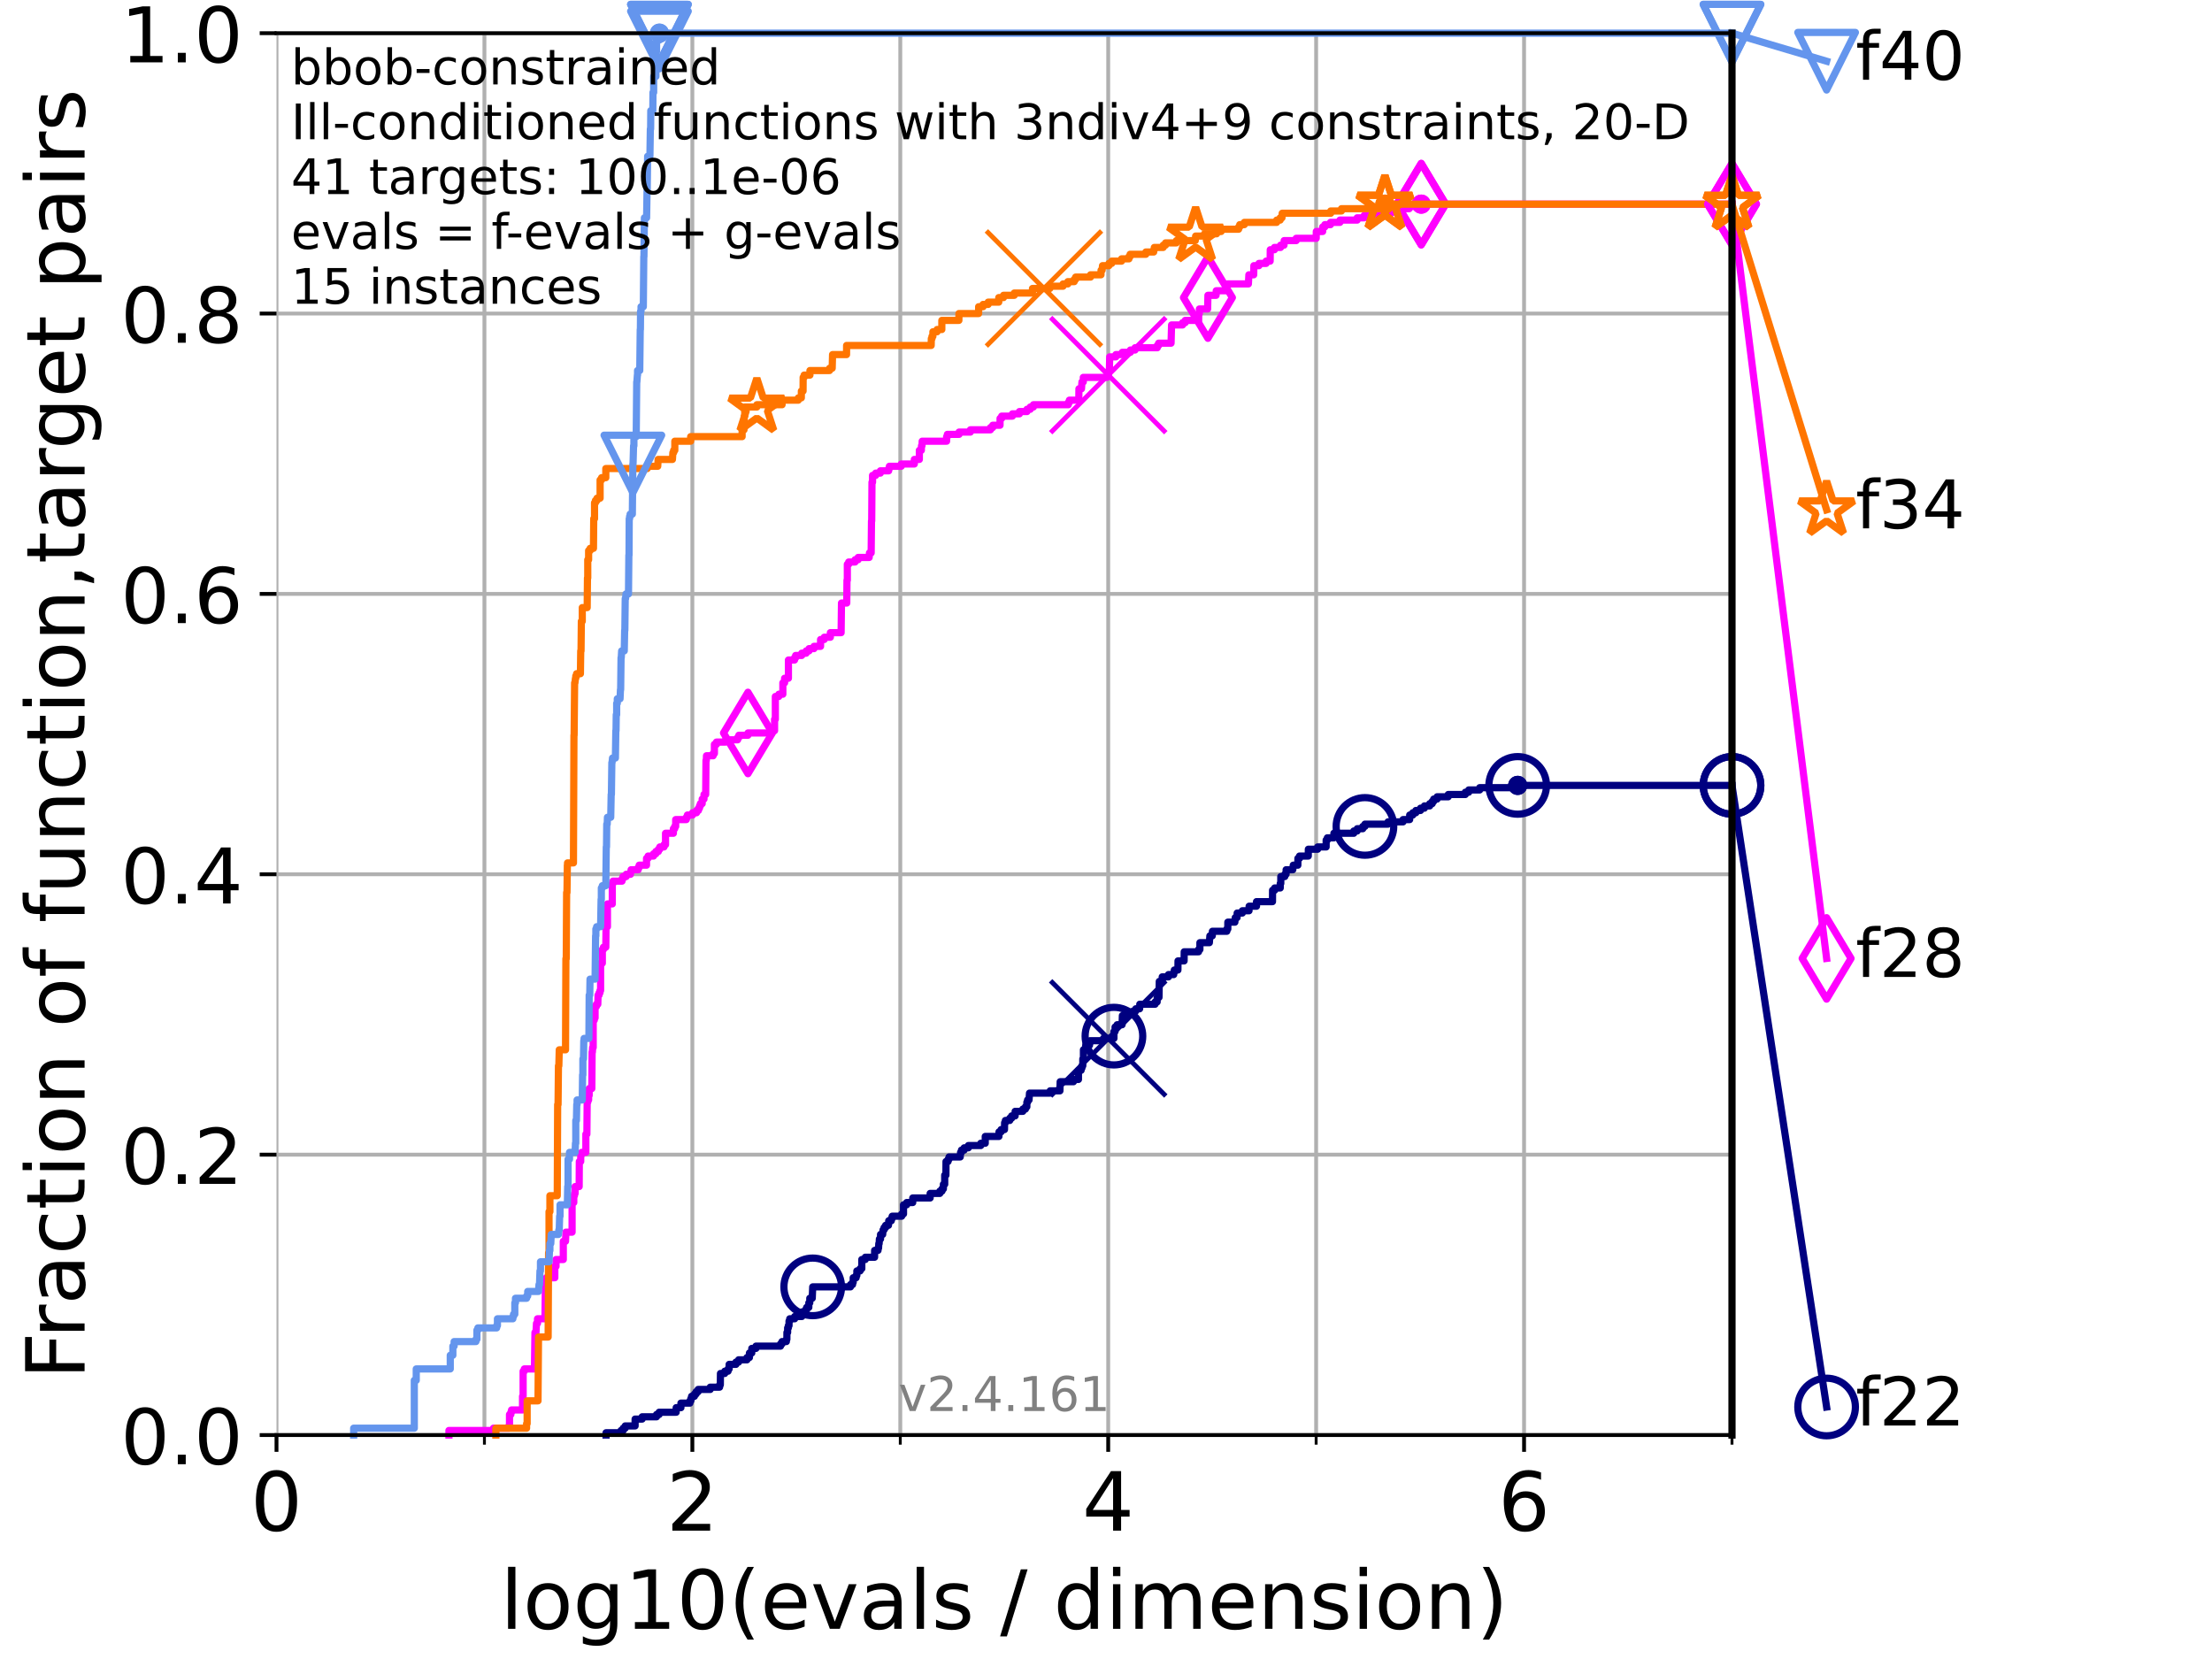 <?xml version="1.0" encoding="utf-8" standalone="no"?>
<!DOCTYPE svg PUBLIC "-//W3C//DTD SVG 1.1//EN"
  "http://www.w3.org/Graphics/SVG/1.1/DTD/svg11.dtd">
<!-- Created with matplotlib (https://matplotlib.org/) -->
<svg height="345.6pt" version="1.1" viewBox="0 0 460.8 345.6" width="460.8pt" xmlns="http://www.w3.org/2000/svg" xmlns:xlink="http://www.w3.org/1999/xlink">
 <defs>
  <style type="text/css">*{stroke-linecap:butt;stroke-linejoin:round;}</style>
 </defs>
 <g id="figure_1">
  <g id="patch_1">
   <path d="M 0 345.6 
L 460.8 345.6 
L 460.8 0 
L 0 0 
z
" style="fill:#ffffff;"/>
  </g>
  <g id="axes_1">
   <g id="patch_2">
    <path d="M 57.6 298.944 
L 360.806 298.944 
L 360.806 6.912 
L 57.6 6.912 
z
" style="fill:#ffffff;"/>
   </g>
   <g id="matplotlib.axis_1">
    <g id="xtick_1">
     <g id="line2d_1">
      <path clip-path="url(#pff905b1d8c)" d="M 57.6 298.944 
L 57.6 6.912 
" style="fill:none;stroke:#b0b0b0;stroke-linecap:square;stroke-width:0.8;"/>
     </g>
     <g id="line2d_2">
      <defs>
       <path d="M 0 0 
L 0 3.5 
" id="m2ca4e07275" style="stroke:#000000;stroke-width:0.8;"/>
      </defs>
      <g>
       <use style="stroke:#000000;stroke-width:0.8;" x="57.6" xlink:href="#m2ca4e07275" y="298.944"/>
      </g>
     </g>
     <g id="text_1">
      <!-- 0 -->
      <g transform="translate(52.192 318.861)scale(0.17 -0.17)">
       <defs>
        <path d="M 31.781 66.406 
Q 24.172 66.406 20.328 58.906 
Q 16.5 51.422 16.5 36.375 
Q 16.5 21.391 20.328 13.891 
Q 24.172 6.391 31.781 6.391 
Q 39.453 6.391 43.281 13.891 
Q 47.125 21.391 47.125 36.375 
Q 47.125 51.422 43.281 58.906 
Q 39.453 66.406 31.781 66.406 
z
M 31.781 74.219 
Q 44.047 74.219 50.516 64.516 
Q 56.984 54.828 56.984 36.375 
Q 56.984 17.969 50.516 8.266 
Q 44.047 -1.422 31.781 -1.422 
Q 19.531 -1.422 13.062 8.266 
Q 6.594 17.969 6.594 36.375 
Q 6.594 54.828 13.062 64.516 
Q 19.531 74.219 31.781 74.219 
z
" id="DejaVuSans-48"/>
       </defs>
       <use xlink:href="#DejaVuSans-48"/>
      </g>
     </g>
    </g>
    <g id="xtick_2">
     <g id="line2d_3">
      <path clip-path="url(#pff905b1d8c)" d="M 144.23 298.944 
L 144.23 6.912 
" style="fill:none;stroke:#b0b0b0;stroke-linecap:square;stroke-width:0.8;"/>
     </g>
     <g id="line2d_4">
      <g>
       <use style="stroke:#000000;stroke-width:0.8;" x="144.23" xlink:href="#m2ca4e07275" y="298.944"/>
      </g>
     </g>
     <g id="text_2">
      <!-- 2 -->
      <g transform="translate(138.822 318.861)scale(0.17 -0.17)">
       <defs>
        <path d="M 19.188 8.297 
L 53.609 8.297 
L 53.609 0 
L 7.328 0 
L 7.328 8.297 
Q 12.938 14.109 22.625 23.891 
Q 32.328 33.688 34.812 36.531 
Q 39.547 41.844 41.422 45.531 
Q 43.312 49.219 43.312 52.781 
Q 43.312 58.594 39.234 62.25 
Q 35.156 65.922 28.609 65.922 
Q 23.969 65.922 18.812 64.312 
Q 13.672 62.703 7.812 59.422 
L 7.812 69.391 
Q 13.766 71.781 18.938 73 
Q 24.125 74.219 28.422 74.219 
Q 39.75 74.219 46.484 68.547 
Q 53.219 62.891 53.219 53.422 
Q 53.219 48.922 51.531 44.891 
Q 49.859 40.875 45.406 35.406 
Q 44.188 33.984 37.641 27.219 
Q 31.109 20.453 19.188 8.297 
z
" id="DejaVuSans-50"/>
       </defs>
       <use xlink:href="#DejaVuSans-50"/>
      </g>
     </g>
    </g>
    <g id="xtick_3">
     <g id="line2d_5">
      <path clip-path="url(#pff905b1d8c)" d="M 230.861 298.944 
L 230.861 6.912 
" style="fill:none;stroke:#b0b0b0;stroke-linecap:square;stroke-width:0.8;"/>
     </g>
     <g id="line2d_6">
      <g>
       <use style="stroke:#000000;stroke-width:0.8;" x="230.861" xlink:href="#m2ca4e07275" y="298.944"/>
      </g>
     </g>
     <g id="text_3">
      <!-- 4 -->
      <g transform="translate(225.453 318.861)scale(0.17 -0.17)">
       <defs>
        <path d="M 37.797 64.312 
L 12.891 25.391 
L 37.797 25.391 
z
M 35.203 72.906 
L 47.609 72.906 
L 47.609 25.391 
L 58.016 25.391 
L 58.016 17.188 
L 47.609 17.188 
L 47.609 0 
L 37.797 0 
L 37.797 17.188 
L 4.891 17.188 
L 4.891 26.703 
z
" id="DejaVuSans-52"/>
       </defs>
       <use xlink:href="#DejaVuSans-52"/>
      </g>
     </g>
    </g>
    <g id="xtick_4">
     <g id="line2d_7">
      <path clip-path="url(#pff905b1d8c)" d="M 317.491 298.944 
L 317.491 6.912 
" style="fill:none;stroke:#b0b0b0;stroke-linecap:square;stroke-width:0.8;"/>
     </g>
     <g id="line2d_8">
      <g>
       <use style="stroke:#000000;stroke-width:0.8;" x="317.491" xlink:href="#m2ca4e07275" y="298.944"/>
      </g>
     </g>
     <g id="text_4">
      <!-- 6 -->
      <g transform="translate(312.083 318.861)scale(0.17 -0.17)">
       <defs>
        <path d="M 33.016 40.375 
Q 26.375 40.375 22.484 35.828 
Q 18.609 31.297 18.609 23.391 
Q 18.609 15.531 22.484 10.953 
Q 26.375 6.391 33.016 6.391 
Q 39.656 6.391 43.531 10.953 
Q 47.406 15.531 47.406 23.391 
Q 47.406 31.297 43.531 35.828 
Q 39.656 40.375 33.016 40.375 
z
M 52.594 71.297 
L 52.594 62.312 
Q 48.875 64.062 45.094 64.984 
Q 41.312 65.922 37.594 65.922 
Q 27.828 65.922 22.672 59.328 
Q 17.531 52.734 16.797 39.406 
Q 19.672 43.656 24.016 45.922 
Q 28.375 48.188 33.594 48.188 
Q 44.578 48.188 50.953 41.516 
Q 57.328 34.859 57.328 23.391 
Q 57.328 12.156 50.688 5.359 
Q 44.047 -1.422 33.016 -1.422 
Q 20.359 -1.422 13.672 8.266 
Q 6.984 17.969 6.984 36.375 
Q 6.984 53.656 15.188 63.938 
Q 23.391 74.219 37.203 74.219 
Q 40.922 74.219 44.703 73.484 
Q 48.484 72.75 52.594 71.297 
z
" id="DejaVuSans-54"/>
       </defs>
       <use xlink:href="#DejaVuSans-54"/>
      </g>
     </g>
    </g>
    <g id="xtick_5">
     <g id="line2d_9">
      <path clip-path="url(#pff905b1d8c)" d="M 100.915 298.944 
L 100.915 6.912 
" style="fill:none;stroke:#b0b0b0;stroke-linecap:square;stroke-width:0.8;"/>
     </g>
     <g id="line2d_10">
      <defs>
       <path d="M 0 0 
L 0 2 
" id="mffbf6b6bf6" style="stroke:#000000;stroke-width:0.6;"/>
      </defs>
      <g>
       <use style="stroke:#000000;stroke-width:0.6;" x="100.915" xlink:href="#mffbf6b6bf6" y="298.944"/>
      </g>
     </g>
    </g>
    <g id="xtick_6">
     <g id="line2d_11">
      <path clip-path="url(#pff905b1d8c)" d="M 187.546 298.944 
L 187.546 6.912 
" style="fill:none;stroke:#b0b0b0;stroke-linecap:square;stroke-width:0.8;"/>
     </g>
     <g id="line2d_12">
      <g>
       <use style="stroke:#000000;stroke-width:0.6;" x="187.546" xlink:href="#mffbf6b6bf6" y="298.944"/>
      </g>
     </g>
    </g>
    <g id="xtick_7">
     <g id="line2d_13">
      <path clip-path="url(#pff905b1d8c)" d="M 274.176 298.944 
L 274.176 6.912 
" style="fill:none;stroke:#b0b0b0;stroke-linecap:square;stroke-width:0.8;"/>
     </g>
     <g id="line2d_14">
      <g>
       <use style="stroke:#000000;stroke-width:0.6;" x="274.176" xlink:href="#mffbf6b6bf6" y="298.944"/>
      </g>
     </g>
    </g>
    <g id="xtick_8">
     <g id="line2d_15">
      <path clip-path="url(#pff905b1d8c)" d="M 360.806 298.944 
L 360.806 6.912 
" style="fill:none;stroke:#b0b0b0;stroke-linecap:square;stroke-width:0.8;"/>
     </g>
     <g id="line2d_16">
      <g>
       <use style="stroke:#000000;stroke-width:0.6;" x="360.806" xlink:href="#mffbf6b6bf6" y="298.944"/>
      </g>
     </g>
    </g>
    <g id="text_5">
     <!-- log10(evals / dimension) -->
     <g transform="translate(104.239 339.314)scale(0.17 -0.17)">
      <defs>
       <path d="M 9.422 75.984 
L 18.406 75.984 
L 18.406 0 
L 9.422 0 
z
" id="DejaVuSans-108"/>
       <path d="M 30.609 48.391 
Q 23.391 48.391 19.188 42.75 
Q 14.984 37.109 14.984 27.297 
Q 14.984 17.484 19.156 11.844 
Q 23.344 6.203 30.609 6.203 
Q 37.797 6.203 41.984 11.859 
Q 46.188 17.531 46.188 27.297 
Q 46.188 37.016 41.984 42.703 
Q 37.797 48.391 30.609 48.391 
z
M 30.609 56 
Q 42.328 56 49.016 48.375 
Q 55.719 40.766 55.719 27.297 
Q 55.719 13.875 49.016 6.219 
Q 42.328 -1.422 30.609 -1.422 
Q 18.844 -1.422 12.172 6.219 
Q 5.516 13.875 5.516 27.297 
Q 5.516 40.766 12.172 48.375 
Q 18.844 56 30.609 56 
z
" id="DejaVuSans-111"/>
       <path d="M 45.406 27.984 
Q 45.406 37.75 41.375 43.109 
Q 37.359 48.484 30.078 48.484 
Q 22.859 48.484 18.828 43.109 
Q 14.797 37.75 14.797 27.984 
Q 14.797 18.266 18.828 12.891 
Q 22.859 7.516 30.078 7.516 
Q 37.359 7.516 41.375 12.891 
Q 45.406 18.266 45.406 27.984 
z
M 54.391 6.781 
Q 54.391 -7.172 48.188 -13.984 
Q 42 -20.797 29.203 -20.797 
Q 24.469 -20.797 20.266 -20.094 
Q 16.062 -19.391 12.109 -17.922 
L 12.109 -9.188 
Q 16.062 -11.328 19.922 -12.344 
Q 23.781 -13.375 27.781 -13.375 
Q 36.625 -13.375 41.016 -8.766 
Q 45.406 -4.156 45.406 5.172 
L 45.406 9.625 
Q 42.625 4.781 38.281 2.391 
Q 33.938 0 27.875 0 
Q 17.828 0 11.672 7.656 
Q 5.516 15.328 5.516 27.984 
Q 5.516 40.672 11.672 48.328 
Q 17.828 56 27.875 56 
Q 33.938 56 38.281 53.609 
Q 42.625 51.219 45.406 46.391 
L 45.406 54.688 
L 54.391 54.688 
z
" id="DejaVuSans-103"/>
       <path d="M 12.406 8.297 
L 28.516 8.297 
L 28.516 63.922 
L 10.984 60.406 
L 10.984 69.391 
L 28.422 72.906 
L 38.281 72.906 
L 38.281 8.297 
L 54.391 8.297 
L 54.391 0 
L 12.406 0 
z
" id="DejaVuSans-49"/>
       <path d="M 31 75.875 
Q 24.469 64.656 21.281 53.656 
Q 18.109 42.672 18.109 31.391 
Q 18.109 20.125 21.312 9.062 
Q 24.516 -2 31 -13.188 
L 23.188 -13.188 
Q 15.875 -1.703 12.234 9.375 
Q 8.594 20.453 8.594 31.391 
Q 8.594 42.281 12.203 53.312 
Q 15.828 64.359 23.188 75.875 
z
" id="DejaVuSans-40"/>
       <path d="M 56.203 29.594 
L 56.203 25.203 
L 14.891 25.203 
Q 15.484 15.922 20.484 11.062 
Q 25.484 6.203 34.422 6.203 
Q 39.594 6.203 44.453 7.469 
Q 49.312 8.734 54.109 11.281 
L 54.109 2.781 
Q 49.266 0.734 44.188 -0.344 
Q 39.109 -1.422 33.891 -1.422 
Q 20.797 -1.422 13.156 6.188 
Q 5.516 13.812 5.516 26.812 
Q 5.516 40.234 12.766 48.109 
Q 20.016 56 32.328 56 
Q 43.359 56 49.781 48.891 
Q 56.203 41.797 56.203 29.594 
z
M 47.219 32.234 
Q 47.125 39.594 43.094 43.984 
Q 39.062 48.391 32.422 48.391 
Q 24.906 48.391 20.391 44.141 
Q 15.875 39.891 15.188 32.172 
z
" id="DejaVuSans-101"/>
       <path d="M 2.984 54.688 
L 12.5 54.688 
L 29.594 8.797 
L 46.688 54.688 
L 56.203 54.688 
L 35.688 0 
L 23.484 0 
z
" id="DejaVuSans-118"/>
       <path d="M 34.281 27.484 
Q 23.391 27.484 19.188 25 
Q 14.984 22.516 14.984 16.5 
Q 14.984 11.719 18.141 8.906 
Q 21.297 6.109 26.703 6.109 
Q 34.188 6.109 38.703 11.406 
Q 43.219 16.703 43.219 25.484 
L 43.219 27.484 
z
M 52.203 31.203 
L 52.203 0 
L 43.219 0 
L 43.219 8.297 
Q 40.141 3.328 35.547 0.953 
Q 30.953 -1.422 24.312 -1.422 
Q 15.922 -1.422 10.953 3.297 
Q 6 8.016 6 15.922 
Q 6 25.141 12.172 29.828 
Q 18.359 34.516 30.609 34.516 
L 43.219 34.516 
L 43.219 35.406 
Q 43.219 41.609 39.141 45 
Q 35.062 48.391 27.688 48.391 
Q 23 48.391 18.547 47.266 
Q 14.109 46.141 10.016 43.891 
L 10.016 52.203 
Q 14.938 54.109 19.578 55.047 
Q 24.219 56 28.609 56 
Q 40.484 56 46.344 49.844 
Q 52.203 43.703 52.203 31.203 
z
" id="DejaVuSans-97"/>
       <path d="M 44.281 53.078 
L 44.281 44.578 
Q 40.484 46.531 36.375 47.5 
Q 32.281 48.484 27.875 48.484 
Q 21.188 48.484 17.844 46.438 
Q 14.5 44.391 14.5 40.281 
Q 14.5 37.156 16.891 35.375 
Q 19.281 33.594 26.516 31.984 
L 29.594 31.297 
Q 39.156 29.25 43.188 25.516 
Q 47.219 21.781 47.219 15.094 
Q 47.219 7.469 41.188 3.016 
Q 35.156 -1.422 24.609 -1.422 
Q 20.219 -1.422 15.453 -0.562 
Q 10.688 0.297 5.422 2 
L 5.422 11.281 
Q 10.406 8.688 15.234 7.391 
Q 20.062 6.109 24.812 6.109 
Q 31.156 6.109 34.562 8.281 
Q 37.984 10.453 37.984 14.406 
Q 37.984 18.062 35.516 20.016 
Q 33.062 21.969 24.703 23.781 
L 21.578 24.516 
Q 13.234 26.266 9.516 29.906 
Q 5.812 33.547 5.812 39.891 
Q 5.812 47.609 11.281 51.797 
Q 16.75 56 26.812 56 
Q 31.781 56 36.172 55.266 
Q 40.578 54.547 44.281 53.078 
z
" id="DejaVuSans-115"/>
       <path id="DejaVuSans-32"/>
       <path d="M 25.391 72.906 
L 33.688 72.906 
L 8.297 -9.281 
L 0 -9.281 
z
" id="DejaVuSans-47"/>
       <path d="M 45.406 46.391 
L 45.406 75.984 
L 54.391 75.984 
L 54.391 0 
L 45.406 0 
L 45.406 8.203 
Q 42.578 3.328 38.25 0.953 
Q 33.938 -1.422 27.875 -1.422 
Q 17.969 -1.422 11.734 6.484 
Q 5.516 14.406 5.516 27.297 
Q 5.516 40.188 11.734 48.094 
Q 17.969 56 27.875 56 
Q 33.938 56 38.25 53.625 
Q 42.578 51.266 45.406 46.391 
z
M 14.797 27.297 
Q 14.797 17.391 18.875 11.75 
Q 22.953 6.109 30.078 6.109 
Q 37.203 6.109 41.297 11.75 
Q 45.406 17.391 45.406 27.297 
Q 45.406 37.203 41.297 42.844 
Q 37.203 48.484 30.078 48.484 
Q 22.953 48.484 18.875 42.844 
Q 14.797 37.203 14.797 27.297 
z
" id="DejaVuSans-100"/>
       <path d="M 9.422 54.688 
L 18.406 54.688 
L 18.406 0 
L 9.422 0 
z
M 9.422 75.984 
L 18.406 75.984 
L 18.406 64.594 
L 9.422 64.594 
z
" id="DejaVuSans-105"/>
       <path d="M 52 44.188 
Q 55.375 50.25 60.062 53.125 
Q 64.75 56 71.094 56 
Q 79.641 56 84.281 50.016 
Q 88.922 44.047 88.922 33.016 
L 88.922 0 
L 79.891 0 
L 79.891 32.719 
Q 79.891 40.578 77.094 44.375 
Q 74.312 48.188 68.609 48.188 
Q 61.625 48.188 57.562 43.547 
Q 53.516 38.922 53.516 30.906 
L 53.516 0 
L 44.484 0 
L 44.484 32.719 
Q 44.484 40.625 41.703 44.406 
Q 38.922 48.188 33.109 48.188 
Q 26.219 48.188 22.156 43.531 
Q 18.109 38.875 18.109 30.906 
L 18.109 0 
L 9.078 0 
L 9.078 54.688 
L 18.109 54.688 
L 18.109 46.188 
Q 21.188 51.219 25.484 53.609 
Q 29.781 56 35.688 56 
Q 41.656 56 45.828 52.969 
Q 50 49.953 52 44.188 
z
" id="DejaVuSans-109"/>
       <path d="M 54.891 33.016 
L 54.891 0 
L 45.906 0 
L 45.906 32.719 
Q 45.906 40.484 42.875 44.328 
Q 39.844 48.188 33.797 48.188 
Q 26.516 48.188 22.312 43.547 
Q 18.109 38.922 18.109 30.906 
L 18.109 0 
L 9.078 0 
L 9.078 54.688 
L 18.109 54.688 
L 18.109 46.188 
Q 21.344 51.125 25.703 53.562 
Q 30.078 56 35.797 56 
Q 45.219 56 50.047 50.172 
Q 54.891 44.344 54.891 33.016 
z
" id="DejaVuSans-110"/>
       <path d="M 8.016 75.875 
L 15.828 75.875 
Q 23.141 64.359 26.781 53.312 
Q 30.422 42.281 30.422 31.391 
Q 30.422 20.453 26.781 9.375 
Q 23.141 -1.703 15.828 -13.188 
L 8.016 -13.188 
Q 14.5 -2 17.703 9.062 
Q 20.906 20.125 20.906 31.391 
Q 20.906 42.672 17.703 53.656 
Q 14.5 64.656 8.016 75.875 
z
" id="DejaVuSans-41"/>
      </defs>
      <use xlink:href="#DejaVuSans-108"/>
      <use x="27.783" xlink:href="#DejaVuSans-111"/>
      <use x="88.965" xlink:href="#DejaVuSans-103"/>
      <use x="152.441" xlink:href="#DejaVuSans-49"/>
      <use x="216.064" xlink:href="#DejaVuSans-48"/>
      <use x="279.688" xlink:href="#DejaVuSans-40"/>
      <use x="318.701" xlink:href="#DejaVuSans-101"/>
      <use x="380.225" xlink:href="#DejaVuSans-118"/>
      <use x="439.404" xlink:href="#DejaVuSans-97"/>
      <use x="500.684" xlink:href="#DejaVuSans-108"/>
      <use x="528.467" xlink:href="#DejaVuSans-115"/>
      <use x="580.566" xlink:href="#DejaVuSans-32"/>
      <use x="612.354" xlink:href="#DejaVuSans-47"/>
      <use x="646.045" xlink:href="#DejaVuSans-32"/>
      <use x="677.832" xlink:href="#DejaVuSans-100"/>
      <use x="741.309" xlink:href="#DejaVuSans-105"/>
      <use x="769.092" xlink:href="#DejaVuSans-109"/>
      <use x="866.504" xlink:href="#DejaVuSans-101"/>
      <use x="928.027" xlink:href="#DejaVuSans-110"/>
      <use x="991.406" xlink:href="#DejaVuSans-115"/>
      <use x="1043.506" xlink:href="#DejaVuSans-105"/>
      <use x="1071.289" xlink:href="#DejaVuSans-111"/>
      <use x="1132.471" xlink:href="#DejaVuSans-110"/>
      <use x="1195.85" xlink:href="#DejaVuSans-41"/>
     </g>
    </g>
   </g>
   <g id="matplotlib.axis_2">
    <g id="ytick_1">
     <g id="line2d_17">
      <path clip-path="url(#pff905b1d8c)" d="M 57.6 298.944 
L 360.806 298.944 
" style="fill:none;stroke:#b0b0b0;stroke-linecap:square;stroke-width:0.8;"/>
     </g>
     <g id="line2d_18">
      <defs>
       <path d="M 0 0 
L -3.5 0 
" id="m8da10be0ca" style="stroke:#000000;stroke-width:0.8;"/>
      </defs>
      <g>
       <use style="stroke:#000000;stroke-width:0.8;" x="57.6" xlink:href="#m8da10be0ca" y="298.944"/>
      </g>
     </g>
     <g id="text_6">
      <!-- 0.0 -->
      <g transform="translate(25.155 305.023)scale(0.16 -0.16)">
       <defs>
        <path d="M 10.688 12.406 
L 21 12.406 
L 21 0 
L 10.688 0 
z
" id="DejaVuSans-46"/>
       </defs>
       <use xlink:href="#DejaVuSans-48"/>
       <use x="63.623" xlink:href="#DejaVuSans-46"/>
       <use x="95.41" xlink:href="#DejaVuSans-48"/>
      </g>
     </g>
    </g>
    <g id="ytick_2">
     <g id="line2d_19">
      <path clip-path="url(#pff905b1d8c)" d="M 57.6 240.538 
L 360.806 240.538 
" style="fill:none;stroke:#b0b0b0;stroke-linecap:square;stroke-width:0.8;"/>
     </g>
     <g id="line2d_20">
      <g>
       <use style="stroke:#000000;stroke-width:0.8;" x="57.6" xlink:href="#m8da10be0ca" y="240.538"/>
      </g>
     </g>
     <g id="text_7">
      <!-- 0.2 -->
      <g transform="translate(25.155 246.616)scale(0.16 -0.16)">
       <use xlink:href="#DejaVuSans-48"/>
       <use x="63.623" xlink:href="#DejaVuSans-46"/>
       <use x="95.41" xlink:href="#DejaVuSans-50"/>
      </g>
     </g>
    </g>
    <g id="ytick_3">
     <g id="line2d_21">
      <path clip-path="url(#pff905b1d8c)" d="M 57.6 182.131 
L 360.806 182.131 
" style="fill:none;stroke:#b0b0b0;stroke-linecap:square;stroke-width:0.8;"/>
     </g>
     <g id="line2d_22">
      <g>
       <use style="stroke:#000000;stroke-width:0.8;" x="57.6" xlink:href="#m8da10be0ca" y="182.131"/>
      </g>
     </g>
     <g id="text_8">
      <!-- 0.4 -->
      <g transform="translate(25.155 188.21)scale(0.16 -0.16)">
       <use xlink:href="#DejaVuSans-48"/>
       <use x="63.623" xlink:href="#DejaVuSans-46"/>
       <use x="95.41" xlink:href="#DejaVuSans-52"/>
      </g>
     </g>
    </g>
    <g id="ytick_4">
     <g id="line2d_23">
      <path clip-path="url(#pff905b1d8c)" d="M 57.6 123.725 
L 360.806 123.725 
" style="fill:none;stroke:#b0b0b0;stroke-linecap:square;stroke-width:0.8;"/>
     </g>
     <g id="line2d_24">
      <g>
       <use style="stroke:#000000;stroke-width:0.8;" x="57.6" xlink:href="#m8da10be0ca" y="123.725"/>
      </g>
     </g>
     <g id="text_9">
      <!-- 0.6 -->
      <g transform="translate(25.155 129.804)scale(0.16 -0.16)">
       <use xlink:href="#DejaVuSans-48"/>
       <use x="63.623" xlink:href="#DejaVuSans-46"/>
       <use x="95.41" xlink:href="#DejaVuSans-54"/>
      </g>
     </g>
    </g>
    <g id="ytick_5">
     <g id="line2d_25">
      <path clip-path="url(#pff905b1d8c)" d="M 57.6 65.318 
L 360.806 65.318 
" style="fill:none;stroke:#b0b0b0;stroke-linecap:square;stroke-width:0.8;"/>
     </g>
     <g id="line2d_26">
      <g>
       <use style="stroke:#000000;stroke-width:0.8;" x="57.6" xlink:href="#m8da10be0ca" y="65.318"/>
      </g>
     </g>
     <g id="text_10">
      <!-- 0.8 -->
      <g transform="translate(25.155 71.397)scale(0.16 -0.16)">
       <defs>
        <path d="M 31.781 34.625 
Q 24.75 34.625 20.719 30.859 
Q 16.703 27.094 16.703 20.516 
Q 16.703 13.922 20.719 10.156 
Q 24.75 6.391 31.781 6.391 
Q 38.812 6.391 42.859 10.172 
Q 46.922 13.969 46.922 20.516 
Q 46.922 27.094 42.891 30.859 
Q 38.875 34.625 31.781 34.625 
z
M 21.922 38.812 
Q 15.578 40.375 12.031 44.719 
Q 8.5 49.078 8.5 55.328 
Q 8.5 64.062 14.719 69.141 
Q 20.953 74.219 31.781 74.219 
Q 42.672 74.219 48.875 69.141 
Q 55.078 64.062 55.078 55.328 
Q 55.078 49.078 51.531 44.719 
Q 48 40.375 41.703 38.812 
Q 48.828 37.156 52.797 32.312 
Q 56.781 27.484 56.781 20.516 
Q 56.781 9.906 50.312 4.234 
Q 43.844 -1.422 31.781 -1.422 
Q 19.734 -1.422 13.25 4.234 
Q 6.781 9.906 6.781 20.516 
Q 6.781 27.484 10.781 32.312 
Q 14.797 37.156 21.922 38.812 
z
M 18.312 54.391 
Q 18.312 48.734 21.844 45.562 
Q 25.391 42.391 31.781 42.391 
Q 38.141 42.391 41.719 45.562 
Q 45.312 48.734 45.312 54.391 
Q 45.312 60.062 41.719 63.234 
Q 38.141 66.406 31.781 66.406 
Q 25.391 66.406 21.844 63.234 
Q 18.312 60.062 18.312 54.391 
z
" id="DejaVuSans-56"/>
       </defs>
       <use xlink:href="#DejaVuSans-48"/>
       <use x="63.623" xlink:href="#DejaVuSans-46"/>
       <use x="95.41" xlink:href="#DejaVuSans-56"/>
      </g>
     </g>
    </g>
    <g id="ytick_6">
     <g id="line2d_27">
      <path clip-path="url(#pff905b1d8c)" d="M 57.6 6.912 
L 360.806 6.912 
" style="fill:none;stroke:#b0b0b0;stroke-linecap:square;stroke-width:0.8;"/>
     </g>
     <g id="line2d_28">
      <g>
       <use style="stroke:#000000;stroke-width:0.8;" x="57.6" xlink:href="#m8da10be0ca" y="6.912"/>
      </g>
     </g>
     <g id="text_11">
      <!-- 1.0 -->
      <g transform="translate(25.155 12.991)scale(0.16 -0.16)">
       <use xlink:href="#DejaVuSans-49"/>
       <use x="63.623" xlink:href="#DejaVuSans-46"/>
       <use x="95.41" xlink:href="#DejaVuSans-48"/>
      </g>
     </g>
    </g>
    <g id="text_12">
     <!-- Fraction of function,target pairs -->
     <g transform="translate(17.62 287.313)rotate(-90)scale(0.17 -0.17)">
      <defs>
       <path d="M 9.812 72.906 
L 51.703 72.906 
L 51.703 64.594 
L 19.672 64.594 
L 19.672 43.109 
L 48.578 43.109 
L 48.578 34.812 
L 19.672 34.812 
L 19.672 0 
L 9.812 0 
z
" id="DejaVuSans-70"/>
       <path d="M 41.109 46.297 
Q 39.594 47.172 37.812 47.578 
Q 36.031 48 33.891 48 
Q 26.266 48 22.188 43.047 
Q 18.109 38.094 18.109 28.812 
L 18.109 0 
L 9.078 0 
L 9.078 54.688 
L 18.109 54.688 
L 18.109 46.188 
Q 20.953 51.172 25.484 53.578 
Q 30.031 56 36.531 56 
Q 37.453 56 38.578 55.875 
Q 39.703 55.766 41.062 55.516 
z
" id="DejaVuSans-114"/>
       <path d="M 48.781 52.594 
L 48.781 44.188 
Q 44.969 46.297 41.141 47.344 
Q 37.312 48.391 33.406 48.391 
Q 24.656 48.391 19.812 42.844 
Q 14.984 37.312 14.984 27.297 
Q 14.984 17.281 19.812 11.734 
Q 24.656 6.203 33.406 6.203 
Q 37.312 6.203 41.141 7.25 
Q 44.969 8.297 48.781 10.406 
L 48.781 2.094 
Q 45.016 0.344 40.984 -0.531 
Q 36.969 -1.422 32.422 -1.422 
Q 20.062 -1.422 12.781 6.344 
Q 5.516 14.109 5.516 27.297 
Q 5.516 40.672 12.859 48.328 
Q 20.219 56 33.016 56 
Q 37.156 56 41.109 55.141 
Q 45.062 54.297 48.781 52.594 
z
" id="DejaVuSans-99"/>
       <path d="M 18.312 70.219 
L 18.312 54.688 
L 36.812 54.688 
L 36.812 47.703 
L 18.312 47.703 
L 18.312 18.016 
Q 18.312 11.328 20.141 9.422 
Q 21.969 7.516 27.594 7.516 
L 36.812 7.516 
L 36.812 0 
L 27.594 0 
Q 17.188 0 13.234 3.875 
Q 9.281 7.766 9.281 18.016 
L 9.281 47.703 
L 2.688 47.703 
L 2.688 54.688 
L 9.281 54.688 
L 9.281 70.219 
z
" id="DejaVuSans-116"/>
       <path d="M 37.109 75.984 
L 37.109 68.5 
L 28.516 68.5 
Q 23.688 68.5 21.797 66.547 
Q 19.922 64.594 19.922 59.516 
L 19.922 54.688 
L 34.719 54.688 
L 34.719 47.703 
L 19.922 47.703 
L 19.922 0 
L 10.891 0 
L 10.891 47.703 
L 2.297 47.703 
L 2.297 54.688 
L 10.891 54.688 
L 10.891 58.5 
Q 10.891 67.625 15.141 71.797 
Q 19.391 75.984 28.609 75.984 
z
" id="DejaVuSans-102"/>
       <path d="M 8.5 21.578 
L 8.5 54.688 
L 17.484 54.688 
L 17.484 21.922 
Q 17.484 14.156 20.5 10.266 
Q 23.531 6.391 29.594 6.391 
Q 36.859 6.391 41.078 11.031 
Q 45.312 15.672 45.312 23.688 
L 45.312 54.688 
L 54.297 54.688 
L 54.297 0 
L 45.312 0 
L 45.312 8.406 
Q 42.047 3.422 37.719 1 
Q 33.406 -1.422 27.688 -1.422 
Q 18.266 -1.422 13.375 4.438 
Q 8.5 10.297 8.5 21.578 
z
M 31.109 56 
z
" id="DejaVuSans-117"/>
       <path d="M 11.719 12.406 
L 22.016 12.406 
L 22.016 4 
L 14.016 -11.625 
L 7.719 -11.625 
L 11.719 4 
z
" id="DejaVuSans-44"/>
       <path d="M 18.109 8.203 
L 18.109 -20.797 
L 9.078 -20.797 
L 9.078 54.688 
L 18.109 54.688 
L 18.109 46.391 
Q 20.953 51.266 25.266 53.625 
Q 29.594 56 35.594 56 
Q 45.562 56 51.781 48.094 
Q 58.016 40.188 58.016 27.297 
Q 58.016 14.406 51.781 6.484 
Q 45.562 -1.422 35.594 -1.422 
Q 29.594 -1.422 25.266 0.953 
Q 20.953 3.328 18.109 8.203 
z
M 48.688 27.297 
Q 48.688 37.203 44.609 42.844 
Q 40.531 48.484 33.406 48.484 
Q 26.266 48.484 22.188 42.844 
Q 18.109 37.203 18.109 27.297 
Q 18.109 17.391 22.188 11.75 
Q 26.266 6.109 33.406 6.109 
Q 40.531 6.109 44.609 11.75 
Q 48.688 17.391 48.688 27.297 
z
" id="DejaVuSans-112"/>
      </defs>
      <use xlink:href="#DejaVuSans-70"/>
      <use x="50.27" xlink:href="#DejaVuSans-114"/>
      <use x="91.383" xlink:href="#DejaVuSans-97"/>
      <use x="152.662" xlink:href="#DejaVuSans-99"/>
      <use x="207.643" xlink:href="#DejaVuSans-116"/>
      <use x="246.852" xlink:href="#DejaVuSans-105"/>
      <use x="274.635" xlink:href="#DejaVuSans-111"/>
      <use x="335.816" xlink:href="#DejaVuSans-110"/>
      <use x="399.195" xlink:href="#DejaVuSans-32"/>
      <use x="430.982" xlink:href="#DejaVuSans-111"/>
      <use x="492.164" xlink:href="#DejaVuSans-102"/>
      <use x="527.369" xlink:href="#DejaVuSans-32"/>
      <use x="559.156" xlink:href="#DejaVuSans-102"/>
      <use x="594.361" xlink:href="#DejaVuSans-117"/>
      <use x="657.74" xlink:href="#DejaVuSans-110"/>
      <use x="721.119" xlink:href="#DejaVuSans-99"/>
      <use x="776.1" xlink:href="#DejaVuSans-116"/>
      <use x="815.309" xlink:href="#DejaVuSans-105"/>
      <use x="843.092" xlink:href="#DejaVuSans-111"/>
      <use x="904.273" xlink:href="#DejaVuSans-110"/>
      <use x="967.652" xlink:href="#DejaVuSans-44"/>
      <use x="999.439" xlink:href="#DejaVuSans-116"/>
      <use x="1038.648" xlink:href="#DejaVuSans-97"/>
      <use x="1099.928" xlink:href="#DejaVuSans-114"/>
      <use x="1139.291" xlink:href="#DejaVuSans-103"/>
      <use x="1202.768" xlink:href="#DejaVuSans-101"/>
      <use x="1264.291" xlink:href="#DejaVuSans-116"/>
      <use x="1303.5" xlink:href="#DejaVuSans-32"/>
      <use x="1335.287" xlink:href="#DejaVuSans-112"/>
      <use x="1398.764" xlink:href="#DejaVuSans-97"/>
      <use x="1460.043" xlink:href="#DejaVuSans-105"/>
      <use x="1487.826" xlink:href="#DejaVuSans-114"/>
      <use x="1528.939" xlink:href="#DejaVuSans-115"/>
     </g>
    </g>
   </g>
   <g id="line2d_29">
    <defs>
     <path d="M 0 1.5 
C 0.398 1.5 0.779 1.342 1.061 1.061 
C 1.342 0.779 1.5 0.398 1.5 0 
C 1.5 -0.398 1.342 -0.779 1.061 -1.061 
C 0.779 -1.342 0.398 -1.5 0 -1.5 
C -0.398 -1.5 -0.779 -1.342 -1.061 -1.061 
C -1.342 -0.779 -1.5 -0.398 -1.5 0 
C -1.5 0.398 -1.342 0.779 -1.061 1.061 
C -0.779 1.342 -0.398 1.5 0 1.5 
z
" id="me8b5510eaf" style="stroke:#000080;"/>
    </defs>
    <g>
     <use style="fill:#000080;stroke:#000080;" x="316.163" xlink:href="#me8b5510eaf" y="163.612"/>
     <use style="fill:#000080;stroke:#000080;" x="316.163" xlink:href="#me8b5510eaf" y="163.612"/>
    </g>
   </g>
   <g id="line2d_30">
    <path d="M 126.25 298.944 
L 126.25 298.469 
L 129.376 298.469 
L 129.376 297.994 
L 129.826 297.994 
L 129.826 297.519 
L 130.246 297.519 
L 130.246 297.045 
L 132.305 297.045 
L 132.305 295.62 
L 133.771 295.62 
L 133.771 295.145 
L 136.767 295.145 
L 136.767 294.67 
L 137.305 294.67 
L 137.305 294.196 
L 140.861 294.196 
L 140.861 293.246 
L 141.847 293.246 
L 141.847 292.296 
L 143.716 292.296 
L 143.716 291.821 
L 143.917 291.821 
L 143.917 291.346 
L 144.07 291.346 
L 144.07 290.872 
L 144.667 290.872 
L 144.667 290.397 
L 145.013 290.397 
L 145.013 289.922 
L 145.433 289.922 
L 145.433 289.447 
L 147.956 289.447 
L 147.956 288.972 
L 149.904 288.972 
L 149.904 288.497 
L 150.056 288.497 
L 150.084 286.123 
L 150.979 286.123 
L 150.979 285.648 
L 151.669 285.648 
L 151.669 285.173 
L 151.895 285.173 
L 151.895 284.224 
L 153.311 284.224 
L 153.311 283.749 
L 153.872 283.749 
L 153.872 283.274 
L 155.609 283.274 
L 155.609 282.799 
L 156.121 282.799 
L 156.121 281.849 
L 156.609 281.849 
L 156.609 280.9 
L 157.48 280.9 
L 157.48 280.425 
L 162.595 280.425 
L 162.595 279.95 
L 162.912 279.95 
L 162.912 279.475 
L 163.81 279.475 
L 163.81 279 
L 163.922 279 
L 163.929 277.576 
L 164.077 277.576 
L 164.077 276.626 
L 164.224 276.626 
L 164.224 276.151 
L 164.369 276.151 
L 164.369 275.202 
L 164.514 275.202 
L 164.514 274.727 
L 165.544 274.727 
L 165.544 274.252 
L 167.048 274.252 
L 167.048 273.302 
L 167.808 273.302 
L 167.808 272.827 
L 168.048 272.827 
L 168.048 272.352 
L 168.491 272.352 
L 168.491 271.403 
L 168.692 271.403 
L 168.692 270.453 
L 169.205 270.453 
L 169.304 268.079 
L 177.17 268.079 
L 177.17 267.604 
L 177.602 267.604 
L 177.602 267.129 
L 177.738 267.129 
L 177.738 266.179 
L 178.342 266.179 
L 178.342 265.705 
L 178.497 265.705 
L 178.497 264.755 
L 179.174 264.755 
L 179.174 264.28 
L 179.53 264.28 
L 179.53 262.381 
L 180.257 262.381 
L 180.257 261.906 
L 182.19 261.906 
L 182.2 260.481 
L 182.907 260.481 
L 182.907 260.006 
L 183.018 260.006 
L 183.07 259.057 
L 183.142 259.057 
L 183.193 258.107 
L 183.431 258.107 
L 183.431 257.157 
L 183.877 257.157 
L 183.955 256.208 
L 184.164 256.208 
L 184.164 255.733 
L 184.487 255.733 
L 184.487 255.258 
L 185.088 255.258 
L 185.137 254.308 
L 185.673 254.308 
L 185.673 253.833 
L 185.859 253.833 
L 185.859 253.359 
L 187.84 253.359 
L 187.84 252.884 
L 188.217 252.884 
L 188.217 250.984 
L 188.877 250.984 
L 188.877 250.509 
L 190.139 250.509 
L 190.139 249.56 
L 193.767 249.56 
L 193.767 248.61 
L 195.786 248.61 
L 195.786 248.135 
L 196.235 248.135 
L 196.235 247.66 
L 196.524 247.66 
L 196.524 246.711 
L 196.8 246.711 
L 196.8 244.811 
L 197.051 244.811 
L 197.071 241.962 
L 197.498 241.962 
L 197.498 241.487 
L 197.705 241.487 
L 197.705 241.012 
L 200.036 241.012 
L 200.104 240.063 
L 200.288 240.063 
L 200.288 239.588 
L 200.852 239.588 
L 200.852 239.113 
L 201.729 239.113 
L 201.729 238.638 
L 204.315 238.638 
L 204.315 238.163 
L 205.245 238.163 
L 205.245 236.739 
L 208.095 236.739 
L 208.109 235.789 
L 208.546 235.789 
L 208.546 235.314 
L 209.251 235.314 
L 209.278 233.89 
L 209.441 233.89 
L 209.441 233.415 
L 210.349 233.415 
L 210.349 232.94 
L 210.742 232.94 
L 210.742 232.465 
L 211.471 232.465 
L 211.471 231.515 
L 213.078 231.515 
L 213.078 231.041 
L 213.618 231.041 
L 213.618 230.566 
L 213.913 230.566 
L 213.913 229.616 
L 214.067 229.616 
L 214.067 229.141 
L 214.367 229.141 
L 214.462 227.717 
L 218.77 227.717 
L 218.77 227.242 
L 220.8 227.242 
L 220.852 225.342 
L 223.62 225.342 
L 223.62 224.868 
L 224.662 224.868 
L 224.662 222.968 
L 225.213 222.968 
L 225.213 222.493 
L 225.388 222.493 
L 225.388 222.018 
L 225.566 222.018 
L 225.566 220.594 
L 225.701 220.594 
L 225.701 218.695 
L 226.072 218.695 
L 226.176 217.745 
L 226.968 217.745 
L 226.968 217.27 
L 227.089 217.27 
L 227.089 216.795 
L 229.866 216.795 
L 229.866 216.32 
L 232.052 216.32 
L 232.054 214.896 
L 232.284 214.896 
L 232.288 213.946 
L 232.716 213.946 
L 232.716 213.471 
L 233.75 213.471 
L 233.811 211.572 
L 235.152 211.572 
L 235.152 211.097 
L 236.042 211.097 
L 236.042 210.622 
L 236.602 210.622 
L 236.602 210.147 
L 237.408 210.147 
L 237.436 209.198 
L 240.628 209.198 
L 240.628 208.723 
L 241.056 208.723 
L 241.056 207.773 
L 241.44 207.773 
L 241.498 204.449 
L 242.11 204.449 
L 242.111 203.499 
L 243.411 203.499 
L 243.411 203.025 
L 244.506 203.025 
L 244.506 202.55 
L 244.63 202.55 
L 244.63 202.075 
L 245.381 202.075 
L 245.402 200.175 
L 246.669 200.175 
L 246.695 198.276 
L 249.681 198.276 
L 249.681 197.801 
L 249.961 197.801 
L 249.962 196.377 
L 251.934 196.377 
L 252.04 194.952 
L 252.542 194.952 
L 252.565 194.002 
L 255.571 194.002 
L 255.571 193.528 
L 255.776 193.528 
L 255.778 192.103 
L 257.246 192.103 
L 257.324 191.153 
L 257.705 191.153 
L 257.724 190.204 
L 258.803 190.204 
L 258.803 189.729 
L 260.193 189.729 
L 260.215 188.779 
L 261.753 188.779 
L 261.753 187.829 
L 265.082 187.829 
L 265.1 185.455 
L 265.539 185.455 
L 265.539 184.98 
L 266.698 184.98 
L 266.699 184.031 
L 266.812 184.031 
L 266.813 182.606 
L 267.643 182.606 
L 267.643 182.131 
L 267.91 182.131 
L 267.924 181.182 
L 269.309 181.182 
L 269.408 180.232 
L 270.366 180.232 
L 270.379 178.807 
L 270.713 178.807 
L 270.713 178.332 
L 272.539 178.332 
L 272.552 176.908 
L 274.495 176.908 
L 274.495 176.433 
L 276.259 176.433 
L 276.262 175.008 
L 276.511 175.008 
L 276.511 174.534 
L 277.875 174.534 
L 277.875 173.584 
L 282.02 173.584 
L 282.02 173.109 
L 282.736 173.109 
L 282.736 172.634 
L 283.893 172.634 
L 283.893 172.159 
L 284.343 172.159 
L 284.343 171.685 
L 289.155 171.685 
L 289.155 171.21 
L 292.276 171.21 
L 292.276 170.735 
L 293.662 170.735 
L 293.662 169.785 
L 294.315 169.785 
L 294.315 169.31 
L 294.952 169.31 
L 294.952 168.835 
L 295.917 168.835 
L 295.917 168.361 
L 296.732 168.361 
L 296.732 167.886 
L 297.837 167.886 
L 297.837 167.411 
L 298.361 167.411 
L 298.361 166.936 
L 298.668 166.936 
L 298.668 166.461 
L 299.376 166.461 
L 299.376 165.986 
L 301.691 165.986 
L 301.691 165.511 
L 305.253 165.511 
L 305.253 165.037 
L 305.96 165.037 
L 305.96 164.562 
L 308.247 164.562 
L 308.247 164.087 
L 316.163 164.087 
L 316.163 163.612 
L 360.806 163.612 
L 360.806 163.612 
" style="fill:none;stroke:#000080;stroke-linecap:square;stroke-width:1.5;"/>
   </g>
   <g id="line2d_31">
    <defs>
     <path d="M 0 6 
C 1.591 6 3.117 5.368 4.243 4.243 
C 5.368 3.117 6 1.591 6 0 
C 6 -1.591 5.368 -3.117 4.243 -4.243 
C 3.117 -5.368 1.591 -6 0 -6 
C -1.591 -6 -3.117 -5.368 -4.243 -4.243 
C -5.368 -3.117 -6 -1.591 -6 0 
C -6 1.591 -5.368 3.117 -4.243 4.243 
C -3.117 5.368 -1.591 6 0 6 
z
" id="me610f6b0e4" style="stroke:#000080;stroke-width:1.5;"/>
    </defs>
    <g>
     <use style="fill-opacity:0;stroke:#000080;stroke-width:1.5;" x="169.304" xlink:href="#me610f6b0e4" y="268.079"/>
     <use style="fill-opacity:0;stroke:#000080;stroke-width:1.5;" x="232.053" xlink:href="#me610f6b0e4" y="215.845"/>
     <use style="fill-opacity:0;stroke:#000080;stroke-width:1.5;" x="284.343" xlink:href="#me610f6b0e4" y="172.159"/>
     <use style="fill-opacity:0;stroke:#000080;stroke-width:1.5;" x="316.163" xlink:href="#me610f6b0e4" y="163.612"/>
     <use style="fill-opacity:0;stroke:#000080;stroke-width:1.5;" x="360.806" xlink:href="#me610f6b0e4" y="163.612"/>
    </g>
   </g>
   <g id="line2d_32">
    <path style="fill:none;stroke:#000080;stroke-linecap:square;stroke-width:1.5;"/>
    <g/>
   </g>
   <g id="line2d_33">
    <path clip-path="url(#pff905b1d8c)" d="M 230.863 216.32 
" style="fill:none;stroke:#000080;stroke-linecap:square;stroke-width:1.5;"/>
    <defs>
     <path d="M -12 12 
L 12 -12 
M -12 -12 
L 12 12 
" id="m16488b3dad" style="stroke:#000080;"/>
    </defs>
    <g clip-path="url(#pff905b1d8c)">
     <use style="fill:#000080;stroke:#000080;" x="230.863" xlink:href="#m16488b3dad" y="216.32"/>
    </g>
   </g>
   <g id="line2d_34">
    <defs>
     <path d="M 0 1.5 
C 0.398 1.5 0.779 1.342 1.061 1.061 
C 1.342 0.779 1.5 0.398 1.5 0 
C 1.5 -0.398 1.342 -0.779 1.061 -1.061 
C 0.779 -1.342 0.398 -1.5 0 -1.5 
C -0.398 -1.5 -0.779 -1.342 -1.061 -1.061 
C -1.342 -0.779 -1.5 -0.398 -1.5 0 
C -1.5 0.398 -1.342 0.779 -1.061 1.061 
C -0.779 1.342 -0.398 1.5 0 1.5 
z
" id="m1cbe031e2e" style="stroke:#ff00ff;"/>
    </defs>
    <g>
     <use style="fill:#ff00ff;stroke:#ff00ff;" x="296.069" xlink:href="#m1cbe031e2e" y="42.526"/>
     <use style="fill:#ff00ff;stroke:#ff00ff;" x="296.069" xlink:href="#m1cbe031e2e" y="42.526"/>
    </g>
   </g>
   <g id="line2d_35">
    <path d="M 93.521 298.944 
L 93.521 297.994 
L 102.793 297.994 
L 102.793 297.519 
L 105.995 297.519 
L 105.995 297.045 
L 106.138 297.045 
L 106.138 294.67 
L 106.421 294.67 
L 106.421 294.196 
L 106.561 294.196 
L 106.561 293.721 
L 108.854 293.721 
L 108.854 290.872 
L 108.977 290.872 
L 108.977 285.648 
L 109.22 285.648 
L 109.22 285.173 
L 111.335 285.173 
L 111.442 277.576 
L 111.656 277.576 
L 111.762 275.676 
L 111.972 275.676 
L 111.972 274.727 
L 113.526 274.727 
L 113.622 267.604 
L 113.813 267.604 
L 113.813 266.179 
L 115.576 266.179 
L 115.576 263.805 
L 115.833 263.805 
L 115.833 262.381 
L 117.345 262.381 
L 117.345 258.582 
L 117.81 258.582 
L 117.887 256.682 
L 119.177 256.682 
L 119.177 250.509 
L 119.53 250.509 
L 119.53 249.085 
L 119.669 249.085 
L 119.669 248.61 
L 119.808 248.61 
L 119.808 247.185 
L 120.65 247.185 
L 120.683 241.962 
L 120.976 241.962 
L 120.976 240.538 
L 121.17 240.538 
L 121.17 240.063 
L 122.046 240.063 
L 122.046 236.264 
L 122.259 236.264 
L 122.32 229.616 
L 122.44 229.616 
L 122.44 229.141 
L 122.619 229.141 
L 122.619 228.192 
L 122.737 228.192 
L 122.737 226.767 
L 123.289 226.767 
L 123.346 219.169 
L 123.403 219.169 
L 123.46 218.22 
L 123.573 218.22 
L 123.573 212.522 
L 123.797 212.522 
L 123.797 212.047 
L 123.964 212.047 
L 123.964 209.672 
L 124.238 209.672 
L 124.238 209.198 
L 124.535 209.198 
L 124.589 207.298 
L 124.801 207.298 
L 124.801 206.823 
L 124.985 206.823 
L 124.985 206.348 
L 125.116 206.348 
L 125.116 200.65 
L 125.476 200.65 
L 125.476 197.801 
L 125.704 197.801 
L 125.704 197.326 
L 126.201 197.326 
L 126.25 193.053 
L 126.541 193.053 
L 126.541 188.304 
L 127.55 188.304 
L 127.55 184.031 
L 127.709 184.031 
L 127.709 183.556 
L 129.582 183.556 
L 129.582 183.081 
L 129.765 183.081 
L 129.765 182.606 
L 130.443 182.606 
L 130.443 182.131 
L 131.341 182.131 
L 131.341 181.656 
L 131.471 181.656 
L 131.471 181.182 
L 132.95 181.182 
L 132.95 180.707 
L 133.154 180.707 
L 133.154 180.232 
L 134.684 180.232 
L 134.684 178.807 
L 135.009 178.807 
L 135.009 178.332 
L 136.141 178.332 
L 136.141 177.858 
L 136.626 177.858 
L 136.626 177.383 
L 137.154 177.383 
L 137.154 176.908 
L 137.453 176.908 
L 137.453 176.433 
L 138.323 176.433 
L 138.323 175.958 
L 138.642 175.958 
L 138.642 173.584 
L 140.278 173.584 
L 140.278 172.634 
L 140.554 172.634 
L 140.554 172.159 
L 140.759 172.159 
L 140.759 170.735 
L 142.966 170.735 
L 142.966 170.26 
L 143.196 170.26 
L 143.196 169.785 
L 144.277 169.785 
L 144.277 169.31 
L 145.103 169.31 
L 145.103 168.835 
L 145.503 168.835 
L 145.503 168.361 
L 145.713 168.361 
L 145.713 167.886 
L 145.895 167.886 
L 145.895 167.411 
L 146.278 167.411 
L 146.278 166.461 
L 146.654 166.461 
L 146.654 165.511 
L 147.006 165.511 
L 147.071 158.389 
L 147.144 158.389 
L 147.176 157.439 
L 148.556 157.439 
L 148.556 156.964 
L 148.823 156.964 
L 148.823 155.065 
L 149.253 155.065 
L 149.253 154.59 
L 151.142 154.59 
L 151.142 154.115 
L 153.662 154.115 
L 153.662 153.64 
L 153.917 153.64 
L 153.917 153.165 
L 155.813 153.165 
L 155.813 152.691 
L 160.66 152.691 
L 160.66 152.216 
L 161.358 152.216 
L 161.358 149.841 
L 161.52 149.841 
L 161.52 145.093 
L 162.245 145.093 
L 162.245 144.618 
L 163.081 144.618 
L 163.081 142.244 
L 163.444 142.244 
L 163.444 141.294 
L 164.243 141.294 
L 164.243 137.495 
L 165.514 137.495 
L 165.514 137.021 
L 165.746 137.021 
L 165.746 136.546 
L 167.015 136.546 
L 167.015 136.071 
L 167.939 136.071 
L 167.939 135.596 
L 168.54 135.596 
L 168.54 135.121 
L 169.568 135.121 
L 169.568 134.646 
L 170.938 134.646 
L 170.938 133.222 
L 171.702 133.222 
L 171.702 132.747 
L 172.979 132.747 
L 172.979 131.797 
L 175.219 131.797 
L 175.297 125.624 
L 176.398 125.624 
L 176.441 120.876 
L 176.514 120.876 
L 176.514 117.552 
L 176.799 117.552 
L 176.799 117.077 
L 178.119 117.077 
L 178.119 116.602 
L 178.76 116.602 
L 178.76 116.127 
L 181.066 116.127 
L 181.125 115.178 
L 181.479 115.178 
L 181.549 108.53 
L 181.593 108.53 
L 181.649 100.457 
L 181.767 100.457 
L 181.767 99.033 
L 182.419 99.033 
L 182.419 98.558 
L 183.397 98.558 
L 183.397 98.083 
L 185.126 98.083 
L 185.126 97.608 
L 185.274 97.608 
L 185.274 97.133 
L 187.752 97.133 
L 187.752 96.658 
L 190.472 96.658 
L 190.472 95.709 
L 191.515 95.709 
L 191.517 93.809 
L 191.933 93.809 
L 191.965 92.86 
L 192.069 92.86 
L 192.108 91.91 
L 197.194 91.91 
L 197.194 90.96 
L 197.352 90.96 
L 197.352 90.485 
L 199.79 90.485 
L 199.79 90.011 
L 202.149 90.011 
L 202.149 89.536 
L 206.335 89.536 
L 206.335 89.061 
L 206.804 89.061 
L 206.804 88.586 
L 208.323 88.586 
L 208.329 87.161 
L 208.668 87.161 
L 208.668 86.687 
L 210.902 86.687 
L 210.902 86.212 
L 212.364 86.212 
L 212.364 85.737 
L 213.94 85.737 
L 213.94 85.262 
L 214.625 85.262 
L 214.625 84.787 
L 215.28 84.787 
L 215.28 84.312 
L 222.543 84.312 
L 222.543 83.838 
L 222.767 83.838 
L 222.767 83.363 
L 224.731 83.363 
L 224.762 80.988 
L 225.294 80.988 
L 225.391 79.564 
L 225.669 79.564 
L 225.67 78.614 
L 230.605 78.614 
L 230.605 78.139 
L 230.915 78.139 
L 230.968 77.19 
L 231.101 77.19 
L 231.171 74.341 
L 232.46 74.341 
L 232.46 73.866 
L 233.79 73.866 
L 233.79 73.391 
L 235.483 73.391 
L 235.483 72.916 
L 236.454 72.916 
L 236.454 72.441 
L 241.085 72.441 
L 241.085 71.966 
L 241.365 71.966 
L 241.365 71.491 
L 243.955 71.491 
L 244.06 67.693 
L 246.354 67.693 
L 246.354 67.218 
L 246.905 67.218 
L 246.905 66.743 
L 249.699 66.743 
L 249.708 65.318 
L 249.849 65.318 
L 249.85 64.369 
L 251.57 64.369 
L 251.634 61.52 
L 253.333 61.52 
L 253.364 60.57 
L 255.584 60.57 
L 255.586 59.62 
L 255.707 59.62 
L 255.707 59.145 
L 260.063 59.145 
L 260.165 57.246 
L 261.169 57.246 
L 261.202 55.347 
L 262.262 55.347 
L 262.262 54.872 
L 263.755 54.872 
L 263.755 54.397 
L 264.594 54.397 
L 264.621 52.023 
L 265.492 52.023 
L 265.492 51.548 
L 266.767 51.548 
L 266.767 51.073 
L 267.488 51.073 
L 267.513 50.123 
L 270.019 50.123 
L 270.019 49.648 
L 274.191 49.648 
L 274.209 48.224 
L 275.535 48.224 
L 275.535 47.274 
L 275.985 47.274 
L 275.985 46.799 
L 277.166 46.799 
L 277.166 46.324 
L 279.132 46.324 
L 279.132 45.85 
L 282.72 45.85 
L 282.72 45.375 
L 284.178 45.375 
L 284.178 44.9 
L 289.025 44.9 
L 289.025 44.425 
L 289.86 44.425 
L 289.86 43.475 
L 293.558 43.475 
L 293.558 43.001 
L 296.069 43.001 
L 296.069 42.526 
L 360.806 42.526 
L 360.806 42.526 
" style="fill:none;stroke:#ff00ff;stroke-linecap:square;stroke-width:1.5;"/>
   </g>
   <g id="line2d_36">
    <defs>
     <path d="M -0 8.485 
L 5.091 0 
L 0 -8.485 
L -5.091 -0 
z
" id="mbc0d0649a6" style="stroke:#ff00ff;stroke-linejoin:miter;stroke-width:1.5;"/>
    </defs>
    <g>
     <use style="fill-opacity:0;stroke:#ff00ff;stroke-linejoin:miter;stroke-width:1.5;" x="155.813" xlink:href="#mbc0d0649a6" y="152.691"/>
     <use style="fill-opacity:0;stroke:#ff00ff;stroke-linejoin:miter;stroke-width:1.5;" x="251.634" xlink:href="#mbc0d0649a6" y="61.994"/>
     <use style="fill-opacity:0;stroke:#ff00ff;stroke-linejoin:miter;stroke-width:1.5;" x="296.069" xlink:href="#mbc0d0649a6" y="42.526"/>
     <use style="fill-opacity:0;stroke:#ff00ff;stroke-linejoin:miter;stroke-width:1.5;" x="296.069" xlink:href="#mbc0d0649a6" y="42.526"/>
     <use style="fill-opacity:0;stroke:#ff00ff;stroke-linejoin:miter;stroke-width:1.5;" x="360.806" xlink:href="#mbc0d0649a6" y="42.526"/>
    </g>
   </g>
   <g id="line2d_37">
    <path style="fill:none;stroke:#ff00ff;stroke-linecap:square;stroke-width:1.5;"/>
    <g/>
   </g>
   <g id="line2d_38">
    <path clip-path="url(#pff905b1d8c)" d="M 230.863 78.139 
" style="fill:none;stroke:#ff00ff;stroke-linecap:square;stroke-width:1.5;"/>
    <defs>
     <path d="M -12 12 
L 12 -12 
M -12 -12 
L 12 12 
" id="m2938067bd7" style="stroke:#ff00ff;"/>
    </defs>
    <g clip-path="url(#pff905b1d8c)">
     <use style="fill:#ff00ff;stroke:#ff00ff;" x="230.863" xlink:href="#m2938067bd7" y="78.139"/>
    </g>
   </g>
   <g id="line2d_39">
    <defs>
     <path d="M 0 1.5 
C 0.398 1.5 0.779 1.342 1.061 1.061 
C 1.342 0.779 1.5 0.398 1.5 0 
C 1.5 -0.398 1.342 -0.779 1.061 -1.061 
C 0.779 -1.342 0.398 -1.5 0 -1.5 
C -0.398 -1.5 -0.779 -1.342 -1.061 -1.061 
C -1.342 -0.779 -1.5 -0.398 -1.5 0 
C -1.5 0.398 -1.342 0.779 -1.061 1.061 
C -0.779 1.342 -0.398 1.5 0 1.5 
z
" id="m0d86c81d8d" style="stroke:#ff7500;"/>
    </defs>
    <g>
     <use style="fill:#ff7500;stroke:#ff7500;" x="288.504" xlink:href="#m0d86c81d8d" y="42.526"/>
     <use style="fill:#ff7500;stroke:#ff7500;" x="288.504" xlink:href="#m0d86c81d8d" y="42.526"/>
    </g>
   </g>
   <g id="line2d_40">
    <path d="M 103.297 298.944 
L 103.297 297.519 
L 109.698 297.519 
L 109.698 296.57 
L 109.815 296.57 
L 109.815 291.821 
L 112.077 291.821 
L 112.18 278.526 
L 114.188 278.526 
L 114.281 260.956 
L 114.373 260.956 
L 114.373 252.409 
L 114.556 252.409 
L 114.556 249.085 
L 116.086 249.085 
L 116.17 230.091 
L 116.253 230.091 
L 116.337 222.018 
L 116.419 222.018 
L 116.502 218.695 
L 117.81 218.695 
L 117.887 199.701 
L 117.963 199.701 
L 118.039 185.93 
L 118.114 185.93 
L 118.19 180.232 
L 118.227 180.232 
L 118.227 179.757 
L 119.46 179.757 
L 119.565 153.165 
L 119.6 153.165 
L 119.704 142.244 
L 119.773 142.244 
L 119.876 141.294 
L 119.945 141.294 
L 119.945 140.819 
L 120.115 140.819 
L 120.115 140.345 
L 120.912 140.345 
L 120.976 135.596 
L 121.041 135.596 
L 121.106 129.423 
L 121.297 129.423 
L 121.297 126.574 
L 122.32 126.574 
L 122.38 120.401 
L 122.44 120.401 
L 122.44 116.602 
L 122.619 116.602 
L 122.619 114.703 
L 122.942 114.703 
L 122.942 114.228 
L 123.63 114.228 
L 123.686 108.055 
L 123.853 108.055 
L 123.853 104.731 
L 124.047 104.731 
L 124.047 104.256 
L 124.374 104.256 
L 124.374 103.781 
L 125.012 103.781 
L 125.012 99.982 
L 125.322 99.982 
L 125.322 99.508 
L 126.201 99.508 
L 126.201 97.608 
L 134.839 97.608 
L 134.839 97.133 
L 137.017 97.133 
L 137.1 95.709 
L 140.08 95.709 
L 140.173 94.284 
L 140.336 94.284 
L 140.336 93.809 
L 140.577 93.809 
L 140.577 91.91 
L 143.879 91.91 
L 143.879 90.96 
L 154.596 90.96 
L 154.596 89.536 
L 154.987 89.536 
L 155.051 86.687 
L 155.146 86.687 
L 155.146 84.787 
L 157.665 84.787 
L 157.665 84.312 
L 162.918 84.312 
L 162.936 83.363 
L 166.298 83.363 
L 166.298 82.888 
L 166.931 82.888 
L 166.939 81.463 
L 167.293 81.463 
L 167.31 78.614 
L 167.513 78.614 
L 167.513 78.139 
L 168.725 78.139 
L 168.725 77.19 
L 172.811 77.19 
L 172.811 76.715 
L 173.36 76.715 
L 173.438 73.866 
L 176.352 73.866 
L 176.364 71.966 
L 193.98 71.966 
L 194.012 70.542 
L 194.147 70.542 
L 194.147 70.067 
L 194.339 70.067 
L 194.339 69.117 
L 195.212 69.117 
L 195.212 68.642 
L 196.199 68.642 
L 196.202 66.743 
L 199.757 66.743 
L 199.764 65.318 
L 203.869 65.318 
L 203.869 63.894 
L 204.785 63.894 
L 204.785 63.419 
L 205.851 63.419 
L 205.851 62.944 
L 208.06 62.944 
L 208.06 61.994 
L 209.046 61.994 
L 209.046 61.52 
L 211.294 61.52 
L 211.294 61.045 
L 215.081 61.045 
L 215.081 60.095 
L 218.704 60.095 
L 218.704 59.62 
L 221.454 59.62 
L 221.454 59.145 
L 222.45 59.145 
L 222.45 58.671 
L 223.777 58.671 
L 223.777 58.196 
L 224.078 58.196 
L 224.078 57.721 
L 227.178 57.721 
L 227.178 57.246 
L 229.355 57.246 
L 229.37 56.296 
L 229.592 56.296 
L 229.672 55.347 
L 231.008 55.347 
L 231.008 54.872 
L 231.592 54.872 
L 231.592 54.397 
L 233.641 54.397 
L 233.641 53.922 
L 235.178 53.922 
L 235.178 53.447 
L 235.422 53.447 
L 235.422 52.972 
L 238.701 52.972 
L 238.701 52.497 
L 240.336 52.497 
L 240.336 52.023 
L 240.464 52.023 
L 240.464 51.548 
L 242.318 51.548 
L 242.318 51.073 
L 242.799 51.073 
L 242.799 50.598 
L 245.065 50.598 
L 245.065 50.123 
L 248.996 50.123 
L 249.074 49.174 
L 250.925 49.174 
L 250.925 48.699 
L 253.449 48.699 
L 253.449 48.224 
L 254.386 48.224 
L 254.386 47.749 
L 258.028 47.749 
L 258.028 47.274 
L 258.26 47.274 
L 258.26 46.799 
L 259.218 46.799 
L 259.218 46.324 
L 265.954 46.324 
L 265.954 45.85 
L 266.681 45.85 
L 266.681 45.375 
L 267.06 45.375 
L 267.107 44.425 
L 277.213 44.425 
L 277.213 43.95 
L 279.453 43.95 
L 279.453 43.475 
L 287.571 43.475 
L 287.571 43.001 
L 288.504 43.001 
L 288.504 42.526 
L 360.806 42.526 
L 360.806 42.526 
" style="fill:none;stroke:#ff7500;stroke-linecap:square;stroke-width:1.5;"/>
   </g>
   <g id="line2d_41">
    <defs>
     <path d="M 0 -6 
L -1.347 -1.854 
L -5.706 -1.854 
L -2.18 0.708 
L -3.527 4.854 
L -0 2.292 
L 3.527 4.854 
L 2.18 0.708 
L 5.706 -1.854 
L 1.347 -1.854 
z
" id="mb44250cd39" style="stroke:#ff7500;stroke-linejoin:bevel;stroke-width:1.5;"/>
    </defs>
    <g>
     <use style="fill-opacity:0;stroke:#ff7500;stroke-linejoin:bevel;stroke-width:1.5;" x="157.665" xlink:href="#mb44250cd39" y="84.787"/>
     <use style="fill-opacity:0;stroke:#ff7500;stroke-linejoin:bevel;stroke-width:1.5;" x="249.074" xlink:href="#mb44250cd39" y="49.174"/>
     <use style="fill-opacity:0;stroke:#ff7500;stroke-linejoin:bevel;stroke-width:1.5;" x="288.504" xlink:href="#mb44250cd39" y="42.526"/>
     <use style="fill-opacity:0;stroke:#ff7500;stroke-linejoin:bevel;stroke-width:1.5;" x="288.504" xlink:href="#mb44250cd39" y="42.526"/>
     <use style="fill-opacity:0;stroke:#ff7500;stroke-linejoin:bevel;stroke-width:1.5;" x="360.806" xlink:href="#mb44250cd39" y="42.526"/>
    </g>
   </g>
   <g id="line2d_42">
    <path style="fill:none;stroke:#ff7500;stroke-linecap:square;stroke-width:1.5;"/>
    <g/>
   </g>
   <g id="line2d_43">
    <path clip-path="url(#pff905b1d8c)" d="M 217.474 60.095 
" style="fill:none;stroke:#ff7500;stroke-linecap:square;stroke-width:1.5;"/>
    <defs>
     <path d="M -12 12 
L 12 -12 
M -12 -12 
L 12 12 
" id="maef1c8b11c" style="stroke:#ff7500;"/>
    </defs>
    <g clip-path="url(#pff905b1d8c)">
     <use style="fill:#ff7500;stroke:#ff7500;" x="217.474" xlink:href="#maef1c8b11c" y="60.095"/>
    </g>
   </g>
   <g id="line2d_44">
    <defs>
     <path d="M 0 1.5 
C 0.398 1.5 0.779 1.342 1.061 1.061 
C 1.342 0.779 1.5 0.398 1.5 0 
C 1.5 -0.398 1.342 -0.779 1.061 -1.061 
C 0.779 -1.342 0.398 -1.5 0 -1.5 
C -0.398 -1.5 -0.779 -1.342 -1.061 -1.061 
C -1.342 -0.779 -1.5 -0.398 -1.5 0 
C -1.5 0.398 -1.342 0.779 -1.061 1.061 
C -0.779 1.342 -0.398 1.5 0 1.5 
z
" id="mc7b157e6ac" style="stroke:#6495ed;"/>
    </defs>
    <g>
     <use style="fill:#6495ed;stroke:#6495ed;" x="137.372" xlink:href="#mc7b157e6ac" y="6.912"/>
     <use style="fill:#6495ed;stroke:#6495ed;" x="137.372" xlink:href="#mc7b157e6ac" y="6.912"/>
    </g>
   </g>
   <g id="line2d_45">
    <path d="M 73.673 298.944 
L 73.673 297.519 
L 86.307 297.519 
L 86.307 287.548 
L 86.712 287.548 
L 86.712 285.173 
L 93.798 285.173 
L 93.798 282.324 
L 94.339 282.324 
L 94.339 280.425 
L 94.604 280.425 
L 94.604 279.475 
L 99.141 279.475 
L 99.141 279 
L 99.347 279 
L 99.347 277.101 
L 99.55 277.101 
L 99.55 276.626 
L 103.462 276.626 
L 103.462 276.151 
L 103.626 276.151 
L 103.626 274.727 
L 106.837 274.727 
L 106.837 274.252 
L 106.974 274.252 
L 106.974 273.777 
L 107.245 273.777 
L 107.245 271.403 
L 107.379 271.403 
L 107.379 270.453 
L 109.698 270.453 
L 109.698 269.978 
L 109.932 269.978 
L 109.932 269.029 
L 112.18 269.029 
L 112.283 267.604 
L 112.386 267.604 
L 112.488 264.755 
L 112.589 264.755 
L 112.589 262.855 
L 114.373 262.855 
L 114.465 260.481 
L 114.556 260.481 
L 114.556 259.057 
L 114.737 259.057 
L 114.827 257.157 
L 116.337 257.157 
L 116.419 256.208 
L 116.502 256.208 
L 116.584 253.359 
L 116.665 253.359 
L 116.665 250.984 
L 118.19 250.984 
L 118.265 247.185 
L 118.339 247.185 
L 118.339 241.487 
L 118.635 241.487 
L 118.635 240.063 
L 119.808 240.063 
L 119.876 238.163 
L 119.945 238.163 
L 119.945 233.415 
L 120.081 233.415 
L 120.149 230.091 
L 120.217 230.091 
L 120.217 229.141 
L 121.297 229.141 
L 121.361 223.918 
L 121.424 223.918 
L 121.424 220.594 
L 121.55 220.594 
L 121.613 216.795 
L 121.676 216.795 
L 121.676 216.32 
L 122.678 216.32 
L 122.737 207.298 
L 122.855 207.298 
L 122.913 203.974 
L 123.964 203.974 
L 124.074 194.952 
L 124.129 194.952 
L 124.129 193.528 
L 124.293 193.528 
L 124.293 193.053 
L 125.116 193.053 
L 125.219 187.355 
L 125.271 187.355 
L 125.271 184.98 
L 125.476 184.98 
L 125.476 184.505 
L 126.201 184.505 
L 126.299 176.433 
L 126.348 176.433 
L 126.396 171.685 
L 126.493 171.685 
L 126.541 170.26 
L 127.227 170.26 
L 127.32 165.511 
L 127.366 165.511 
L 127.458 158.864 
L 127.504 158.864 
L 127.595 157.914 
L 128.2 157.914 
L 128.288 152.216 
L 128.332 152.216 
L 128.376 148.892 
L 128.463 148.892 
L 128.463 146.518 
L 128.593 146.518 
L 128.593 145.568 
L 129.167 145.568 
L 129.251 143.668 
L 129.293 143.668 
L 129.376 137.021 
L 129.417 137.021 
L 129.5 135.596 
L 130.047 135.596 
L 130.127 131.322 
L 130.167 131.322 
L 130.246 124.674 
L 130.325 124.674 
L 130.404 123.725 
L 130.926 123.725 
L 131.002 115.652 
L 131.04 115.652 
L 131.078 108.055 
L 131.154 108.055 
L 131.154 107.58 
L 131.266 107.58 
L 131.266 107.105 
L 131.729 107.105 
L 131.838 96.658 
L 131.875 96.658 
L 131.983 92.86 
L 132.055 92.86 
L 132.055 90.96 
L 132.534 90.96 
L 132.639 79.564 
L 132.674 79.564 
L 132.778 78.139 
L 132.812 78.139 
L 132.812 77.19 
L 133.273 77.19 
L 133.373 68.642 
L 133.407 68.642 
L 133.44 64.844 
L 133.54 64.844 
L 133.54 63.894 
L 134.016 63.894 
L 134.113 53.447 
L 134.145 53.447 
L 134.241 45.375 
L 134.699 45.375 
L 134.793 39.677 
L 134.824 39.677 
L 134.916 32.554 
L 135.389 32.554 
L 135.479 26.856 
L 135.539 26.856 
L 135.569 23.057 
L 135.996 23.057 
L 136.025 19.258 
L 136.17 19.258 
L 136.17 15.934 
L 136.641 15.934 
L 136.641 10.711 
L 136.781 10.711 
L 136.781 8.337 
L 137.372 8.337 
L 137.372 6.912 
L 360.806 6.912 
L 360.806 6.912 
" style="fill:none;stroke:#6495ed;stroke-linecap:square;stroke-width:1.5;"/>
   </g>
   <g id="line2d_46">
    <defs>
     <path d="M -0 6 
L 6 -6 
L -6 -6 
z
" id="mad9bcc8582" style="stroke:#6495ed;stroke-linejoin:miter;stroke-width:1.5;"/>
    </defs>
    <g>
     <use style="fill-opacity:0;stroke:#6495ed;stroke-linejoin:miter;stroke-width:1.5;" x="131.838" xlink:href="#mad9bcc8582" y="96.658"/>
     <use style="fill-opacity:0;stroke:#6495ed;stroke-linejoin:miter;stroke-width:1.5;" x="137.372" xlink:href="#mad9bcc8582" y="8.337"/>
     <use style="fill-opacity:0;stroke:#6495ed;stroke-linejoin:miter;stroke-width:1.5;" x="137.372" xlink:href="#mad9bcc8582" y="6.912"/>
     <use style="fill-opacity:0;stroke:#6495ed;stroke-linejoin:miter;stroke-width:1.5;" x="137.372" xlink:href="#mad9bcc8582" y="6.912"/>
     <use style="fill-opacity:0;stroke:#6495ed;stroke-linejoin:miter;stroke-width:1.5;" x="360.806" xlink:href="#mad9bcc8582" y="6.912"/>
    </g>
   </g>
   <g id="line2d_47">
    <path style="fill:none;stroke:#6495ed;stroke-linecap:square;stroke-width:1.5;"/>
    <g/>
   </g>
   <g id="line2d_48">
    <path d="M 360.806 163.612 
L 380.515 293.103 
" style="fill:none;stroke:#000080;stroke-linecap:square;stroke-width:1.5;"/>
    <g>
     <use style="fill-opacity:0;stroke:#000080;stroke-width:1.5;" x="360.806" xlink:href="#me610f6b0e4" y="163.612"/>
     <use style="fill-opacity:0;stroke:#000080;stroke-width:1.5;" x="380.515" xlink:href="#me610f6b0e4" y="293.103"/>
    </g>
   </g>
   <g id="line2d_49">
    <path d="M 360.806 42.526 
L 380.515 199.653 
" style="fill:none;stroke:#ff00ff;stroke-linecap:square;stroke-width:1.5;"/>
    <g>
     <use style="fill-opacity:0;stroke:#ff00ff;stroke-linejoin:miter;stroke-width:1.5;" x="360.806" xlink:href="#mbc0d0649a6" y="42.526"/>
     <use style="fill-opacity:0;stroke:#ff00ff;stroke-linejoin:miter;stroke-width:1.5;" x="380.515" xlink:href="#mbc0d0649a6" y="199.653"/>
    </g>
   </g>
   <g id="line2d_50">
    <path d="M 360.806 42.526 
L 380.515 106.203 
" style="fill:none;stroke:#ff7500;stroke-linecap:square;stroke-width:1.5;"/>
    <g>
     <use style="fill-opacity:0;stroke:#ff7500;stroke-linejoin:bevel;stroke-width:1.5;" x="360.806" xlink:href="#mb44250cd39" y="42.526"/>
     <use style="fill-opacity:0;stroke:#ff7500;stroke-linejoin:bevel;stroke-width:1.5;" x="380.515" xlink:href="#mb44250cd39" y="106.203"/>
    </g>
   </g>
   <g id="line2d_51">
    <path d="M 360.806 6.912 
L 380.515 12.753 
" style="fill:none;stroke:#6495ed;stroke-linecap:square;stroke-width:1.5;"/>
    <g>
     <use style="fill-opacity:0;stroke:#6495ed;stroke-linejoin:miter;stroke-width:1.5;" x="360.806" xlink:href="#mad9bcc8582" y="6.912"/>
     <use style="fill-opacity:0;stroke:#6495ed;stroke-linejoin:miter;stroke-width:1.5;" x="380.515" xlink:href="#mad9bcc8582" y="12.753"/>
    </g>
   </g>
   <g id="line2d_52">
    <path d="M 360.806 298.944 
L 360.806 6.912 
" style="fill:none;stroke:#000000;stroke-linecap:square;stroke-width:1.5;"/>
   </g>
   <g id="patch_3">
    <path d="M 57.6 298.944 
L 360.806 298.944 
" style="fill:none;stroke:#000000;stroke-linecap:square;stroke-linejoin:miter;stroke-width:0.8;"/>
   </g>
   <g id="patch_4">
    <path d="M 57.6 6.912 
L 360.806 6.912 
" style="fill:none;stroke:#000000;stroke-linecap:square;stroke-linejoin:miter;stroke-width:0.8;"/>
   </g>
   <g id="text_13">
    <!-- f22 -->
    <g transform="translate(386.579 296.966)scale(0.14 -0.14)">
     <use xlink:href="#DejaVuSans-102"/>
     <use x="35.205" xlink:href="#DejaVuSans-50"/>
     <use x="98.828" xlink:href="#DejaVuSans-50"/>
    </g>
   </g>
   <g id="text_14">
    <!-- f28 -->
    <g transform="translate(386.579 203.516)scale(0.14 -0.14)">
     <use xlink:href="#DejaVuSans-102"/>
     <use x="35.205" xlink:href="#DejaVuSans-50"/>
     <use x="98.828" xlink:href="#DejaVuSans-56"/>
    </g>
   </g>
   <g id="text_15">
    <!-- f34 -->
    <g transform="translate(386.579 110.066)scale(0.14 -0.14)">
     <defs>
      <path d="M 40.578 39.312 
Q 47.656 37.797 51.625 33 
Q 55.609 28.219 55.609 21.188 
Q 55.609 10.406 48.188 4.484 
Q 40.766 -1.422 27.094 -1.422 
Q 22.516 -1.422 17.656 -0.516 
Q 12.797 0.391 7.625 2.203 
L 7.625 11.719 
Q 11.719 9.328 16.594 8.109 
Q 21.484 6.891 26.812 6.891 
Q 36.078 6.891 40.938 10.547 
Q 45.797 14.203 45.797 21.188 
Q 45.797 27.641 41.281 31.266 
Q 36.766 34.906 28.719 34.906 
L 20.219 34.906 
L 20.219 43.016 
L 29.109 43.016 
Q 36.375 43.016 40.234 45.922 
Q 44.094 48.828 44.094 54.297 
Q 44.094 59.906 40.109 62.906 
Q 36.141 65.922 28.719 65.922 
Q 24.656 65.922 20.016 65.031 
Q 15.375 64.156 9.812 62.312 
L 9.812 71.094 
Q 15.438 72.656 20.344 73.438 
Q 25.25 74.219 29.594 74.219 
Q 40.828 74.219 47.359 69.109 
Q 53.906 64.016 53.906 55.328 
Q 53.906 49.266 50.438 45.094 
Q 46.969 40.922 40.578 39.312 
z
" id="DejaVuSans-51"/>
     </defs>
     <use xlink:href="#DejaVuSans-102"/>
     <use x="35.205" xlink:href="#DejaVuSans-51"/>
     <use x="98.828" xlink:href="#DejaVuSans-52"/>
    </g>
   </g>
   <g id="text_16">
    <!-- f40 -->
    <g transform="translate(386.579 16.616)scale(0.14 -0.14)">
     <use xlink:href="#DejaVuSans-102"/>
     <use x="35.205" xlink:href="#DejaVuSans-52"/>
     <use x="98.828" xlink:href="#DejaVuSans-48"/>
    </g>
   </g>
   <g id="text_17">
    <!-- bbob-constrained -->
    <g transform="translate(60.632 17.583)scale(0.102 -0.102)">
     <defs>
      <path d="M 48.688 27.297 
Q 48.688 37.203 44.609 42.844 
Q 40.531 48.484 33.406 48.484 
Q 26.266 48.484 22.188 42.844 
Q 18.109 37.203 18.109 27.297 
Q 18.109 17.391 22.188 11.75 
Q 26.266 6.109 33.406 6.109 
Q 40.531 6.109 44.609 11.75 
Q 48.688 17.391 48.688 27.297 
z
M 18.109 46.391 
Q 20.953 51.266 25.266 53.625 
Q 29.594 56 35.594 56 
Q 45.562 56 51.781 48.094 
Q 58.016 40.188 58.016 27.297 
Q 58.016 14.406 51.781 6.484 
Q 45.562 -1.422 35.594 -1.422 
Q 29.594 -1.422 25.266 0.953 
Q 20.953 3.328 18.109 8.203 
L 18.109 0 
L 9.078 0 
L 9.078 75.984 
L 18.109 75.984 
z
" id="DejaVuSans-98"/>
      <path d="M 4.891 31.391 
L 31.203 31.391 
L 31.203 23.391 
L 4.891 23.391 
z
" id="DejaVuSans-45"/>
     </defs>
     <use xlink:href="#DejaVuSans-98"/>
     <use x="63.477" xlink:href="#DejaVuSans-98"/>
     <use x="126.953" xlink:href="#DejaVuSans-111"/>
     <use x="188.135" xlink:href="#DejaVuSans-98"/>
     <use x="251.611" xlink:href="#DejaVuSans-45"/>
     <use x="287.695" xlink:href="#DejaVuSans-99"/>
     <use x="342.676" xlink:href="#DejaVuSans-111"/>
     <use x="403.857" xlink:href="#DejaVuSans-110"/>
     <use x="467.236" xlink:href="#DejaVuSans-115"/>
     <use x="519.336" xlink:href="#DejaVuSans-116"/>
     <use x="558.545" xlink:href="#DejaVuSans-114"/>
     <use x="599.658" xlink:href="#DejaVuSans-97"/>
     <use x="660.938" xlink:href="#DejaVuSans-105"/>
     <use x="688.721" xlink:href="#DejaVuSans-110"/>
     <use x="752.1" xlink:href="#DejaVuSans-101"/>
     <use x="813.623" xlink:href="#DejaVuSans-100"/>
    </g>
    <!-- Ill-conditioned functions with 3ndiv4+9 constraints, 20-D -->
    <g transform="translate(60.632 29.004)scale(0.102 -0.102)">
     <defs>
      <path d="M 9.812 72.906 
L 19.672 72.906 
L 19.672 0 
L 9.812 0 
z
" id="DejaVuSans-73"/>
      <path d="M 4.203 54.688 
L 13.188 54.688 
L 24.422 12.016 
L 35.594 54.688 
L 46.188 54.688 
L 57.422 12.016 
L 68.609 54.688 
L 77.594 54.688 
L 63.281 0 
L 52.688 0 
L 40.922 44.828 
L 29.109 0 
L 18.5 0 
z
" id="DejaVuSans-119"/>
      <path d="M 54.891 33.016 
L 54.891 0 
L 45.906 0 
L 45.906 32.719 
Q 45.906 40.484 42.875 44.328 
Q 39.844 48.188 33.797 48.188 
Q 26.516 48.188 22.312 43.547 
Q 18.109 38.922 18.109 30.906 
L 18.109 0 
L 9.078 0 
L 9.078 75.984 
L 18.109 75.984 
L 18.109 46.188 
Q 21.344 51.125 25.703 53.562 
Q 30.078 56 35.797 56 
Q 45.219 56 50.047 50.172 
Q 54.891 44.344 54.891 33.016 
z
" id="DejaVuSans-104"/>
      <path d="M 46 62.703 
L 46 35.5 
L 73.188 35.5 
L 73.188 27.203 
L 46 27.203 
L 46 0 
L 37.797 0 
L 37.797 27.203 
L 10.594 27.203 
L 10.594 35.5 
L 37.797 35.5 
L 37.797 62.703 
z
" id="DejaVuSans-43"/>
      <path d="M 10.984 1.516 
L 10.984 10.5 
Q 14.703 8.734 18.5 7.812 
Q 22.312 6.891 25.984 6.891 
Q 35.75 6.891 40.891 13.453 
Q 46.047 20.016 46.781 33.406 
Q 43.953 29.203 39.594 26.953 
Q 35.25 24.703 29.984 24.703 
Q 19.047 24.703 12.672 31.312 
Q 6.297 37.938 6.297 49.422 
Q 6.297 60.641 12.938 67.422 
Q 19.578 74.219 30.609 74.219 
Q 43.266 74.219 49.922 64.516 
Q 56.594 54.828 56.594 36.375 
Q 56.594 19.141 48.406 8.859 
Q 40.234 -1.422 26.422 -1.422 
Q 22.703 -1.422 18.891 -0.688 
Q 15.094 0.047 10.984 1.516 
z
M 30.609 32.422 
Q 37.25 32.422 41.125 36.953 
Q 45.016 41.5 45.016 49.422 
Q 45.016 57.281 41.125 61.844 
Q 37.25 66.406 30.609 66.406 
Q 23.969 66.406 20.094 61.844 
Q 16.219 57.281 16.219 49.422 
Q 16.219 41.5 20.094 36.953 
Q 23.969 32.422 30.609 32.422 
z
" id="DejaVuSans-57"/>
      <path d="M 19.672 64.797 
L 19.672 8.109 
L 31.594 8.109 
Q 46.688 8.109 53.688 14.938 
Q 60.688 21.781 60.688 36.531 
Q 60.688 51.172 53.688 57.984 
Q 46.688 64.797 31.594 64.797 
z
M 9.812 72.906 
L 30.078 72.906 
Q 51.266 72.906 61.172 64.094 
Q 71.094 55.281 71.094 36.531 
Q 71.094 17.672 61.125 8.828 
Q 51.172 0 30.078 0 
L 9.812 0 
z
" id="DejaVuSans-68"/>
     </defs>
     <use xlink:href="#DejaVuSans-73"/>
     <use x="29.492" xlink:href="#DejaVuSans-108"/>
     <use x="57.275" xlink:href="#DejaVuSans-108"/>
     <use x="85.059" xlink:href="#DejaVuSans-45"/>
     <use x="121.143" xlink:href="#DejaVuSans-99"/>
     <use x="176.123" xlink:href="#DejaVuSans-111"/>
     <use x="237.305" xlink:href="#DejaVuSans-110"/>
     <use x="300.684" xlink:href="#DejaVuSans-100"/>
     <use x="364.16" xlink:href="#DejaVuSans-105"/>
     <use x="391.943" xlink:href="#DejaVuSans-116"/>
     <use x="431.152" xlink:href="#DejaVuSans-105"/>
     <use x="458.936" xlink:href="#DejaVuSans-111"/>
     <use x="520.117" xlink:href="#DejaVuSans-110"/>
     <use x="583.496" xlink:href="#DejaVuSans-101"/>
     <use x="645.02" xlink:href="#DejaVuSans-100"/>
     <use x="708.496" xlink:href="#DejaVuSans-32"/>
     <use x="740.283" xlink:href="#DejaVuSans-102"/>
     <use x="775.488" xlink:href="#DejaVuSans-117"/>
     <use x="838.867" xlink:href="#DejaVuSans-110"/>
     <use x="902.246" xlink:href="#DejaVuSans-99"/>
     <use x="957.227" xlink:href="#DejaVuSans-116"/>
     <use x="996.436" xlink:href="#DejaVuSans-105"/>
     <use x="1024.219" xlink:href="#DejaVuSans-111"/>
     <use x="1085.4" xlink:href="#DejaVuSans-110"/>
     <use x="1148.779" xlink:href="#DejaVuSans-115"/>
     <use x="1200.879" xlink:href="#DejaVuSans-32"/>
     <use x="1232.666" xlink:href="#DejaVuSans-119"/>
     <use x="1314.453" xlink:href="#DejaVuSans-105"/>
     <use x="1342.236" xlink:href="#DejaVuSans-116"/>
     <use x="1381.445" xlink:href="#DejaVuSans-104"/>
     <use x="1444.824" xlink:href="#DejaVuSans-32"/>
     <use x="1476.611" xlink:href="#DejaVuSans-51"/>
     <use x="1540.234" xlink:href="#DejaVuSans-110"/>
     <use x="1603.613" xlink:href="#DejaVuSans-100"/>
     <use x="1667.09" xlink:href="#DejaVuSans-105"/>
     <use x="1694.873" xlink:href="#DejaVuSans-118"/>
     <use x="1754.053" xlink:href="#DejaVuSans-52"/>
     <use x="1817.676" xlink:href="#DejaVuSans-43"/>
     <use x="1901.465" xlink:href="#DejaVuSans-57"/>
     <use x="1965.088" xlink:href="#DejaVuSans-32"/>
     <use x="1996.875" xlink:href="#DejaVuSans-99"/>
     <use x="2051.855" xlink:href="#DejaVuSans-111"/>
     <use x="2113.037" xlink:href="#DejaVuSans-110"/>
     <use x="2176.416" xlink:href="#DejaVuSans-115"/>
     <use x="2228.516" xlink:href="#DejaVuSans-116"/>
     <use x="2267.725" xlink:href="#DejaVuSans-114"/>
     <use x="2308.838" xlink:href="#DejaVuSans-97"/>
     <use x="2370.117" xlink:href="#DejaVuSans-105"/>
     <use x="2397.9" xlink:href="#DejaVuSans-110"/>
     <use x="2461.279" xlink:href="#DejaVuSans-116"/>
     <use x="2500.488" xlink:href="#DejaVuSans-115"/>
     <use x="2552.588" xlink:href="#DejaVuSans-44"/>
     <use x="2584.375" xlink:href="#DejaVuSans-32"/>
     <use x="2616.162" xlink:href="#DejaVuSans-50"/>
     <use x="2679.785" xlink:href="#DejaVuSans-48"/>
     <use x="2743.408" xlink:href="#DejaVuSans-45"/>
     <use x="2779.492" xlink:href="#DejaVuSans-68"/>
    </g>
    <!-- 41 targets: 100..1e-06 -->
    <g transform="translate(60.632 40.426)scale(0.102 -0.102)">
     <defs>
      <path d="M 11.719 12.406 
L 22.016 12.406 
L 22.016 0 
L 11.719 0 
z
M 11.719 51.703 
L 22.016 51.703 
L 22.016 39.312 
L 11.719 39.312 
z
" id="DejaVuSans-58"/>
     </defs>
     <use xlink:href="#DejaVuSans-52"/>
     <use x="63.623" xlink:href="#DejaVuSans-49"/>
     <use x="127.246" xlink:href="#DejaVuSans-32"/>
     <use x="159.033" xlink:href="#DejaVuSans-116"/>
     <use x="198.242" xlink:href="#DejaVuSans-97"/>
     <use x="259.521" xlink:href="#DejaVuSans-114"/>
     <use x="298.885" xlink:href="#DejaVuSans-103"/>
     <use x="362.361" xlink:href="#DejaVuSans-101"/>
     <use x="423.885" xlink:href="#DejaVuSans-116"/>
     <use x="463.094" xlink:href="#DejaVuSans-115"/>
     <use x="515.193" xlink:href="#DejaVuSans-58"/>
     <use x="548.885" xlink:href="#DejaVuSans-32"/>
     <use x="580.672" xlink:href="#DejaVuSans-49"/>
     <use x="644.295" xlink:href="#DejaVuSans-48"/>
     <use x="707.918" xlink:href="#DejaVuSans-48"/>
     <use x="771.541" xlink:href="#DejaVuSans-46"/>
     <use x="803.328" xlink:href="#DejaVuSans-46"/>
     <use x="835.115" xlink:href="#DejaVuSans-49"/>
     <use x="898.738" xlink:href="#DejaVuSans-101"/>
     <use x="960.262" xlink:href="#DejaVuSans-45"/>
     <use x="996.346" xlink:href="#DejaVuSans-48"/>
     <use x="1059.969" xlink:href="#DejaVuSans-54"/>
    </g>
    <!-- evals = f-evals + g-evals -->
    <g transform="translate(60.632 51.848)scale(0.102 -0.102)">
     <defs>
      <path d="M 10.594 45.406 
L 73.188 45.406 
L 73.188 37.203 
L 10.594 37.203 
z
M 10.594 25.484 
L 73.188 25.484 
L 73.188 17.188 
L 10.594 17.188 
z
" id="DejaVuSans-61"/>
     </defs>
     <use xlink:href="#DejaVuSans-101"/>
     <use x="61.523" xlink:href="#DejaVuSans-118"/>
     <use x="120.703" xlink:href="#DejaVuSans-97"/>
     <use x="181.982" xlink:href="#DejaVuSans-108"/>
     <use x="209.766" xlink:href="#DejaVuSans-115"/>
     <use x="261.865" xlink:href="#DejaVuSans-32"/>
     <use x="293.652" xlink:href="#DejaVuSans-61"/>
     <use x="377.441" xlink:href="#DejaVuSans-32"/>
     <use x="409.229" xlink:href="#DejaVuSans-102"/>
     <use x="438.934" xlink:href="#DejaVuSans-45"/>
     <use x="475.018" xlink:href="#DejaVuSans-101"/>
     <use x="536.541" xlink:href="#DejaVuSans-118"/>
     <use x="595.721" xlink:href="#DejaVuSans-97"/>
     <use x="657" xlink:href="#DejaVuSans-108"/>
     <use x="684.783" xlink:href="#DejaVuSans-115"/>
     <use x="736.883" xlink:href="#DejaVuSans-32"/>
     <use x="768.67" xlink:href="#DejaVuSans-43"/>
     <use x="852.459" xlink:href="#DejaVuSans-32"/>
     <use x="884.246" xlink:href="#DejaVuSans-103"/>
     <use x="947.723" xlink:href="#DejaVuSans-45"/>
     <use x="983.807" xlink:href="#DejaVuSans-101"/>
     <use x="1045.33" xlink:href="#DejaVuSans-118"/>
     <use x="1104.51" xlink:href="#DejaVuSans-97"/>
     <use x="1165.789" xlink:href="#DejaVuSans-108"/>
     <use x="1193.572" xlink:href="#DejaVuSans-115"/>
    </g>
    <!-- 15 instances -->
    <g transform="translate(60.632 63.27)scale(0.102 -0.102)">
     <defs>
      <path d="M 10.797 72.906 
L 49.516 72.906 
L 49.516 64.594 
L 19.828 64.594 
L 19.828 46.734 
Q 21.969 47.469 24.109 47.828 
Q 26.266 48.188 28.422 48.188 
Q 40.625 48.188 47.75 41.5 
Q 54.891 34.812 54.891 23.391 
Q 54.891 11.625 47.562 5.094 
Q 40.234 -1.422 26.906 -1.422 
Q 22.312 -1.422 17.547 -0.641 
Q 12.797 0.141 7.719 1.703 
L 7.719 11.625 
Q 12.109 9.234 16.797 8.062 
Q 21.484 6.891 26.703 6.891 
Q 35.156 6.891 40.078 11.328 
Q 45.016 15.766 45.016 23.391 
Q 45.016 31 40.078 35.438 
Q 35.156 39.891 26.703 39.891 
Q 22.75 39.891 18.812 39.016 
Q 14.891 38.141 10.797 36.281 
z
" id="DejaVuSans-53"/>
     </defs>
     <use xlink:href="#DejaVuSans-49"/>
     <use x="63.623" xlink:href="#DejaVuSans-53"/>
     <use x="127.246" xlink:href="#DejaVuSans-32"/>
     <use x="159.033" xlink:href="#DejaVuSans-105"/>
     <use x="186.816" xlink:href="#DejaVuSans-110"/>
     <use x="250.195" xlink:href="#DejaVuSans-115"/>
     <use x="302.295" xlink:href="#DejaVuSans-116"/>
     <use x="341.504" xlink:href="#DejaVuSans-97"/>
     <use x="402.783" xlink:href="#DejaVuSans-110"/>
     <use x="466.162" xlink:href="#DejaVuSans-99"/>
     <use x="521.143" xlink:href="#DejaVuSans-101"/>
     <use x="582.666" xlink:href="#DejaVuSans-115"/>
    </g>
   </g>
   <g id="text_18">
    <!-- v2.4.161 -->
    <g style="fill:#808080;" transform="translate(187.159 293.944)scale(0.1 -0.1)">
     <use xlink:href="#DejaVuSans-118"/>
     <use x="59.18" xlink:href="#DejaVuSans-50"/>
     <use x="122.803" xlink:href="#DejaVuSans-46"/>
     <use x="154.59" xlink:href="#DejaVuSans-52"/>
     <use x="218.213" xlink:href="#DejaVuSans-46"/>
     <use x="250" xlink:href="#DejaVuSans-49"/>
     <use x="313.623" xlink:href="#DejaVuSans-54"/>
     <use x="377.246" xlink:href="#DejaVuSans-49"/>
    </g>
   </g>
  </g>
 </g>
 <defs>
  <clipPath id="pff905b1d8c">
   <rect height="292.032" width="303.206" x="57.6" y="6.912"/>
  </clipPath>
 </defs>
</svg>
